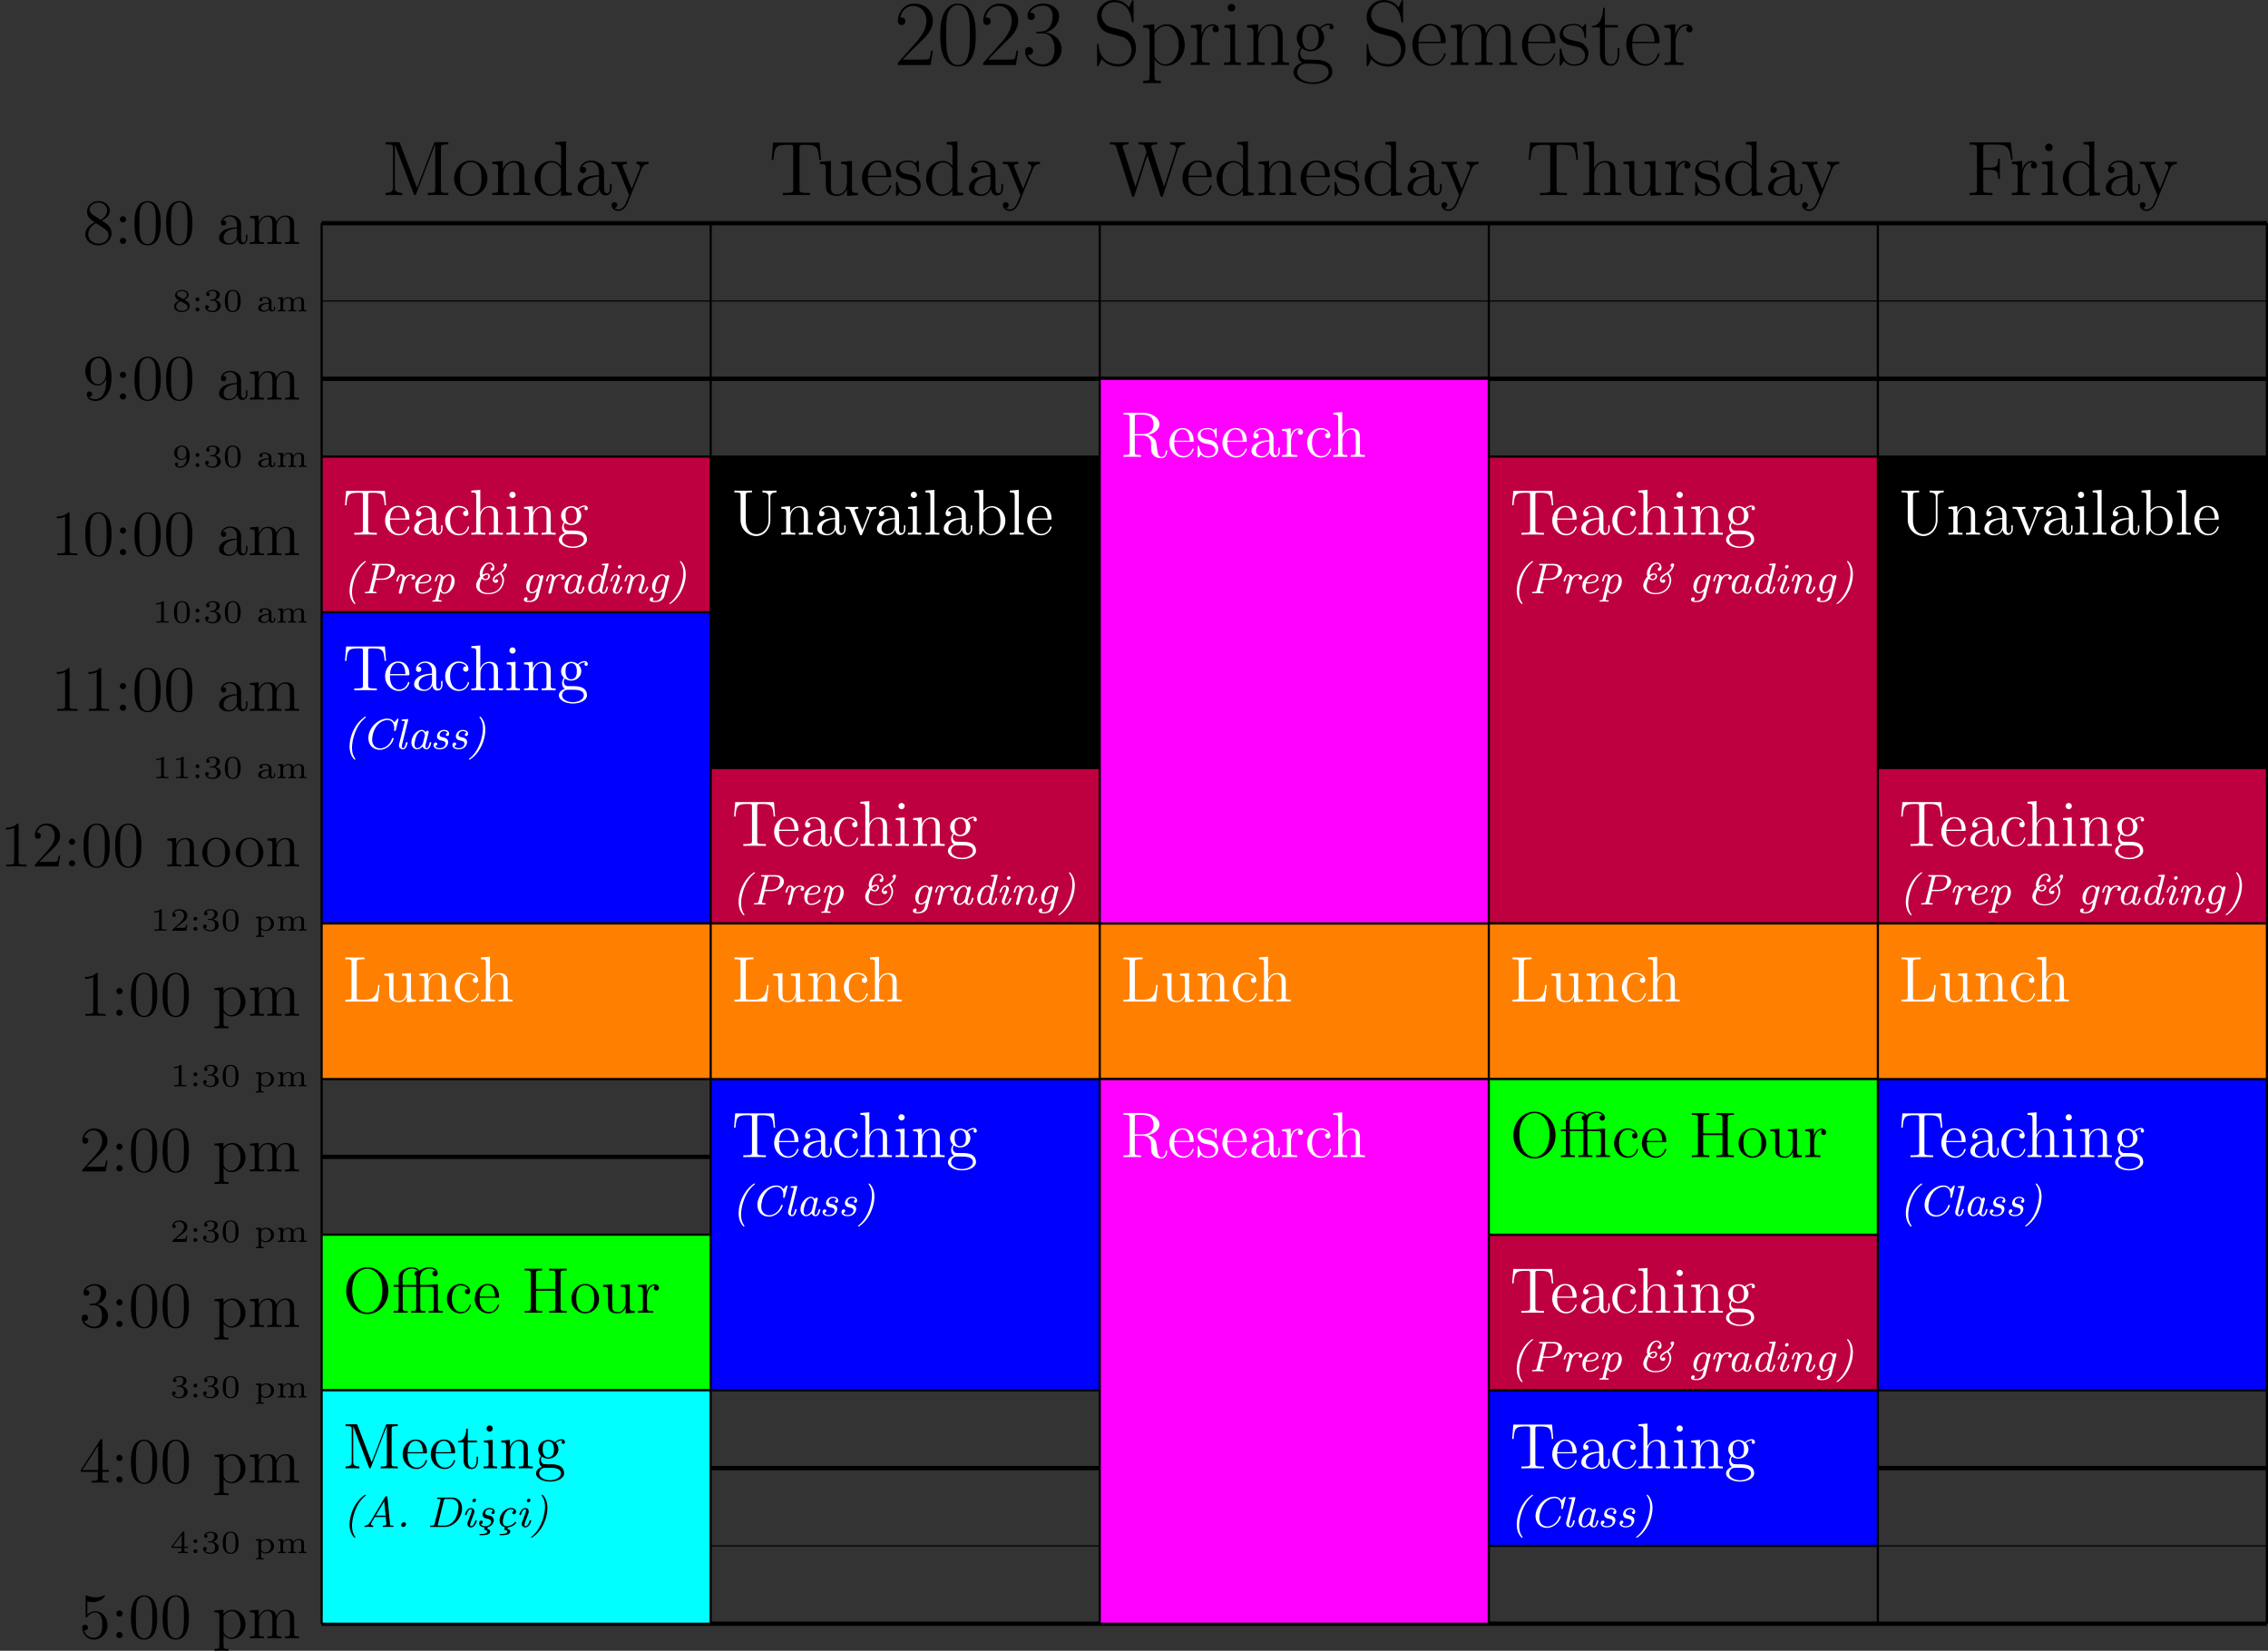 <?xml version='1.0' encoding='UTF-8'?>
<!-- This file was generated by dvisvgm 2.13.1 -->
<svg version='1.1' xmlns='http://www.w3.org/2000/svg' xmlns:xlink='http://www.w3.org/1999/xlink' width='587.455pt' height='427.612pt' viewBox='-27.984 71.403 587.455 427.612'>
<rect x="-27.984" y="71.403" width="587.455" height="427.612" fill="#333333" stroke="none"/>
<defs>
<path id='g8-48' d='M7.23-5.526C7.23-6.576 7.213-8.367 6.49-9.744C5.853-10.949 4.838-11.379 3.942-11.379C3.116-11.379 2.066-11.001 1.412-9.761C.723-8.47 .654-6.869 .654-5.526C.654-4.545 .671-3.047 1.205-1.739C1.945 .034 3.271 .275 3.942 .275C4.734 .275 5.939-.052 6.645-1.687C7.162-2.875 7.23-4.269 7.23-5.526ZM3.942 0C2.841 0 2.186-.947 1.945-2.255C1.756-3.271 1.756-4.751 1.756-5.716C1.756-7.041 1.756-8.143 1.98-9.193C2.307-10.656 3.271-11.104 3.942-11.104C4.648-11.104 5.561-10.639 5.888-9.227C6.111-8.246 6.129-7.093 6.129-5.716C6.129-4.597 6.129-3.219 5.922-2.204C5.561-.327 4.545 0 3.942 0Z'/>
<path id='g8-50' d='M7.179-2.668H6.869C6.697-1.446 6.559-1.24 6.49-1.136C6.404-.998 5.165-.998 4.924-.998H1.618C2.238-1.67 3.443-2.892 4.906-4.304C5.957-5.302 7.179-6.473 7.179-8.177C7.179-10.209 5.561-11.379 3.753-11.379C1.859-11.379 .706-9.71 .706-8.16C.706-7.489 1.205-7.403 1.412-7.403C1.584-7.403 2.1-7.506 2.1-8.108C2.1-8.642 1.653-8.797 1.412-8.797C1.308-8.797 1.205-8.78 1.136-8.745C1.463-10.209 2.462-10.932 3.512-10.932C5.01-10.932 5.991-9.744 5.991-8.177C5.991-6.68 5.113-5.388 4.132-4.269L.706-.396V0H6.766L7.179-2.668Z'/>
<path id='g8-51' d='M3.805-5.853C5.337-5.853 6.008-4.528 6.008-2.995C6.008-.93 4.906-.138 3.908-.138C2.995-.138 1.515-.585 1.05-1.911C1.136-1.876 1.222-1.876 1.308-1.876C1.722-1.876 2.031-2.152 2.031-2.6C2.031-3.099 1.653-3.323 1.308-3.323C1.016-3.323 .568-3.185 .568-2.548C.568-.964 2.117 .275 3.942 .275C5.853 .275 7.317-1.222 7.317-2.978C7.317-4.648 5.939-5.853 4.304-6.043C5.612-6.318 6.869-7.489 6.869-9.055C6.869-10.398 5.509-11.379 3.96-11.379C2.393-11.379 1.016-10.415 1.016-9.038C1.016-8.436 1.463-8.332 1.687-8.332C2.049-8.332 2.359-8.556 2.359-9.004S2.049-9.675 1.687-9.675C1.618-9.675 1.532-9.675 1.463-9.641C1.963-10.777 3.323-10.983 3.925-10.983S5.664-10.691 5.664-9.038C5.664-8.556 5.595-7.695 5.01-6.938C4.493-6.266 3.908-6.232 3.34-6.18C3.254-6.18 2.858-6.146 2.789-6.146C2.668-6.129 2.6-6.111 2.6-5.991S2.617-5.853 2.961-5.853H3.805Z'/>
<path id='g8-83' d='M7.54-11.689C7.54-11.999 7.523-12.016 7.42-12.016S7.282-11.948 7.213-11.793L6.697-10.656C6.043-11.603 5.044-12.034 3.96-12.034C2.204-12.034 .792-10.639 .792-8.883C.792-8.349 .912-7.592 1.498-6.869C2.135-6.077 2.737-5.939 4.114-5.578C4.631-5.44 5.492-5.216 5.664-5.147C6.645-4.734 7.162-3.701 7.162-2.737C7.162-1.498 6.284-.172 4.786-.172C2.944-.172 1.222-1.205 1.102-3.615C1.085-3.891 1.067-3.908 .947-3.908C.809-3.908 .792-3.891 .792-3.546V-.069C.792 .241 .809 .258 .912 .258C1.033 .258 1.067 .172 1.308-.362C1.326-.413 1.326-.448 1.653-1.102C2.513 .034 3.96 .275 4.786 .275C6.662 .275 7.988-1.291 7.988-3.116C7.988-4.011 7.661-4.7 7.472-5.01C6.748-6.111 5.974-6.318 5.147-6.525C5.027-6.576 4.992-6.576 4.028-6.817C3.099-7.058 2.703-7.179 2.272-7.644C1.79-8.177 1.618-8.728 1.618-9.279C1.618-10.398 2.513-11.62 3.977-11.62C5.802-11.62 6.938-10.329 7.196-8.177C7.248-7.867 7.265-7.85 7.385-7.85C7.54-7.85 7.54-7.902 7.54-8.195V-11.689Z'/>
<path id='g8-101' d='M6.559-4.046C6.628-4.114 6.628-4.149 6.628-4.321C6.628-6.077 5.698-7.609 3.736-7.609C1.911-7.609 .465-5.87 .465-3.753C.465-1.515 2.1 .138 3.925 .138C5.853 .138 6.611-1.687 6.611-2.049C6.611-2.169 6.507-2.169 6.473-2.169C6.352-2.169 6.335-2.135 6.266-1.928C5.888-.757 4.941-.172 4.046-.172C3.305-.172 2.565-.585 2.1-1.343C1.567-2.221 1.567-3.237 1.567-4.046H6.559ZM1.584-4.304C1.704-6.783 3.03-7.334 3.719-7.334C4.889-7.334 5.681-6.232 5.698-4.304H1.584Z'/>
<path id='g8-103' d='M1.911-3.099C2.238-2.841 2.806-2.548 3.495-2.548C4.855-2.548 6.025-3.615 6.025-5.044C6.025-5.492 5.888-6.18 5.371-6.714C5.853-7.23 6.559-7.403 6.955-7.403C7.024-7.403 7.127-7.403 7.213-7.351C7.144-7.334 6.989-7.265 6.989-6.989C6.989-6.766 7.144-6.611 7.368-6.611C7.626-6.611 7.764-6.783 7.764-7.007C7.764-7.334 7.506-7.678 6.955-7.678C6.266-7.678 5.664-7.351 5.182-6.903C4.665-7.368 4.046-7.54 3.495-7.54C2.135-7.54 .964-6.473 .964-5.044C.964-4.063 1.532-3.443 1.704-3.271C1.188-2.668 1.188-1.963 1.188-1.876C1.188-1.429 1.36-.775 1.945-.413C1.05-.189 .344 .499 .344 1.36C.344 2.6 1.98 3.512 3.942 3.512C5.836 3.512 7.54 2.634 7.54 1.343C7.54-.998 4.992-.998 3.667-.998C3.271-.998 2.565-.998 2.479-1.016C1.945-1.102 1.584-1.584 1.584-2.186C1.584-2.341 1.584-2.72 1.911-3.099ZM3.495-2.841C1.98-2.841 1.98-4.7 1.98-5.044S1.98-7.248 3.495-7.248S5.01-5.388 5.01-5.044S5.01-2.841 3.495-2.841ZM3.942 3.219C2.221 3.219 1.033 2.307 1.033 1.36C1.033 .826 1.326 .327 1.704 .052C2.135-.241 2.307-.241 3.478-.241C4.889-.241 6.852-.241 6.852 1.36C6.852 2.307 5.664 3.219 3.942 3.219Z'/>
<path id='g8-105' d='M2.668-10.605C2.668-10.983 2.359-11.311 1.963-11.311C1.584-11.311 1.257-11.001 1.257-10.605C1.257-10.226 1.567-9.899 1.963-9.899C2.341-9.899 2.668-10.209 2.668-10.605ZM.654-7.351V-6.903C1.618-6.903 1.756-6.8 1.756-5.974V-1.188C1.756-.534 1.687-.448 .585-.448V0C.998-.034 1.739-.034 2.169-.034C2.582-.034 3.288-.034 3.684 0V-.448C2.668-.448 2.634-.551 2.634-1.171V-7.54L.654-7.351Z'/>
<path id='g8-109' d='M11.638-5.233C11.638-6.094 11.483-7.54 9.434-7.54C8.263-7.54 7.454-6.748 7.144-5.819H7.127C6.921-7.23 5.905-7.54 4.941-7.54C3.581-7.54 2.875-6.49 2.617-5.802H2.6V-7.54L.568-7.351V-6.903C1.584-6.903 1.739-6.8 1.739-5.974V-1.188C1.739-.534 1.67-.448 .568-.448V0C.981-.034 1.739-.034 2.186-.034S3.409-.034 3.822 0V-.448C2.72-.448 2.651-.516 2.651-1.188V-4.493C2.651-6.077 3.615-7.265 4.82-7.265C6.094-7.265 6.232-6.129 6.232-5.302V-1.188C6.232-.534 6.163-.448 5.061-.448V0C5.475-.034 6.232-.034 6.68-.034S7.902-.034 8.315 0V-.448C7.213-.448 7.144-.516 7.144-1.188V-4.493C7.144-6.077 8.108-7.265 9.314-7.265C10.587-7.265 10.725-6.129 10.725-5.302V-1.188C10.725-.534 10.656-.448 9.555-.448V0C9.968-.034 10.725-.034 11.173-.034S12.395-.034 12.808 0V-.448C11.707-.448 11.638-.516 11.638-1.188V-5.233Z'/>
<path id='g8-110' d='M7.144-5.233C7.144-6.111 6.972-7.54 4.941-7.54C3.581-7.54 2.875-6.49 2.617-5.802H2.6V-7.54L.568-7.351V-6.903C1.584-6.903 1.739-6.8 1.739-5.974V-1.188C1.739-.534 1.67-.448 .568-.448V0C.981-.034 1.739-.034 2.186-.034S3.409-.034 3.822 0V-.448C2.72-.448 2.651-.516 2.651-1.188V-4.493C2.651-6.077 3.615-7.265 4.82-7.265C6.094-7.265 6.232-6.129 6.232-5.302V-1.188C6.232-.534 6.163-.448 5.061-.448V0C5.475-.034 6.232-.034 6.68-.034S7.902-.034 8.315 0V-.448C7.213-.448 7.144-.516 7.144-1.188V-5.233Z'/>
<path id='g8-112' d='M3.787 2.909C2.686 2.909 2.617 2.841 2.617 2.169V-1.05C3.116-.327 3.839 .138 4.751 .138C6.473 .138 8.212-1.377 8.212-3.719C8.212-5.888 6.714-7.54 4.941-7.54C3.908-7.54 3.064-6.972 2.582-6.284V-7.54L.534-7.351V-6.903C1.549-6.903 1.704-6.8 1.704-5.974V2.169C1.704 2.823 1.635 2.909 .534 2.909V3.357C.947 3.323 1.704 3.323 2.152 3.323S3.374 3.323 3.787 3.357V2.909ZM2.617-5.406C2.617-5.647 2.617-6.008 3.288-6.645C3.374-6.714 3.96-7.23 4.82-7.23C6.077-7.23 7.11-5.664 7.11-3.701S6.008-.138 4.648-.138C4.028-.138 3.357-.43 2.841-1.24C2.617-1.618 2.617-1.722 2.617-1.997V-5.406Z'/>
<path id='g8-114' d='M2.582-4.063C2.582-5.716 3.288-7.265 4.579-7.265C4.7-7.265 4.82-7.248 4.941-7.196C4.941-7.196 4.562-7.076 4.562-6.628C4.562-6.215 4.889-6.043 5.147-6.043C5.354-6.043 5.733-6.163 5.733-6.645C5.733-7.196 5.182-7.54 4.597-7.54C3.288-7.54 2.72-6.266 2.548-5.664H2.531V-7.54L.534-7.351V-6.903C1.549-6.903 1.704-6.8 1.704-5.974V-1.188C1.704-.534 1.635-.448 .534-.448V0C.947-.034 1.739-.034 2.186-.034C2.686-.034 3.564-.034 4.028 0V-.448C2.789-.448 2.582-.448 2.582-1.222V-4.063Z'/>
<path id='g8-115' d='M5.32-7.265C5.32-7.575 5.302-7.592 5.199-7.592C5.13-7.592 5.113-7.575 4.906-7.317C4.855-7.248 4.7-7.076 4.648-7.007C4.097-7.592 3.323-7.609 3.03-7.609C1.119-7.609 .43-6.611 .43-5.612C.43-4.063 2.186-3.701 2.686-3.598C3.77-3.374 4.149-3.305 4.51-2.995C4.734-2.789 5.113-2.41 5.113-1.79C5.113-1.067 4.7-.138 3.116-.138C1.618-.138 1.085-1.274 .775-2.789C.723-3.03 .723-3.047 .585-3.047S.43-3.03 .43-2.686V-.207C.43 .103 .448 .121 .551 .121C.637 .121 .654 .103 .74-.034C.844-.189 1.102-.603 1.205-.775C1.549-.31 2.152 .138 3.116 .138C4.82 .138 5.733-.792 5.733-2.135C5.733-3.013 5.268-3.478 5.044-3.684C4.528-4.218 3.925-4.338 3.202-4.476C2.255-4.683 1.05-4.924 1.05-5.974C1.05-6.421 1.291-7.368 3.03-7.368C4.872-7.368 4.975-5.647 5.01-5.096C5.027-5.01 5.113-4.992 5.165-4.992C5.32-4.992 5.32-5.044 5.32-5.337V-7.265Z'/>
<path id='g8-116' d='M2.6-6.955H5.01V-7.403H2.6V-10.587H2.29C2.255-8.814 1.653-7.265 .189-7.23V-6.955H1.687V-2.117C1.687-1.79 1.687 .138 3.684 .138C4.7 .138 5.285-.861 5.285-2.135V-3.116H4.975V-2.152C4.975-.964 4.51-.172 3.787-.172C3.288-.172 2.6-.516 2.6-2.083V-6.955Z'/>
<path id='g0-24' d='M2.12-.056C1.929-.056 1.913-.056 1.873 .112C1.841 .239 1.793 .406 1.793 .446C1.793 .55 1.897 .558 1.937 .558C2.12 .574 2.343 .646 2.343 .837C2.343 1.299 1.467 1.299 1.227 1.299H1.124C1.004 1.299 .901 1.299 .901 1.411S.972 1.522 1.235 1.522C1.737 1.522 2.893 1.522 2.893 .829C2.893 .518 2.566 .399 2.367 .367C2.439 .096 2.439 .064 2.439 .056C2.439-.056 2.343-.056 2.216-.056H2.12Z'/>
<path id='g0-38' d='M5.738-3.714C6.559-4.312 6.759-5.133 6.759-5.268C6.759-5.46 6.615-5.531 6.48-5.531C6.265-5.531 6.089-5.34 6.089-5.141C6.089-5.013 6.177-4.902 6.328-4.878C6.017-4.192 5.523-3.905 5.189-3.698C4.686-3.411 4.136-3.084 4.136-2.519C4.136-2.168 4.4-1.929 4.726-1.929C5.021-1.929 5.133-2.192 5.133-2.311C5.133-2.463 5.021-2.582 4.854-2.582C4.782-2.582 4.583-2.566 4.487-2.319C4.455-2.375 4.439-2.407 4.439-2.511C4.439-2.933 4.79-3.132 5.467-3.531C5.794-3.116 5.914-2.774 5.914-2.399C5.914-1.841 5.499-.056 3.284-.056C2.455-.056 1.69-.422 1.69-1.307C1.69-1.642 1.849-2.232 2.088-2.694C2.311-2.495 2.582-2.423 2.798-2.423C3.276-2.423 3.618-2.829 3.618-3.172C3.618-3.395 3.467-3.682 3.061-3.682C2.829-3.682 2.527-3.602 2.232-3.411C2.271-4.376 2.798-5.475 3.507-5.475C3.802-5.475 4.113-5.284 4.129-4.814C3.81-4.79 3.73-4.543 3.73-4.423C3.73-4.2 3.905-4.152 4.009-4.152C4.431-4.152 4.431-4.67 4.431-4.766C4.431-5.3 4.057-5.699 3.507-5.699C2.598-5.699 1.722-4.615 1.722-3.626C1.722-3.563 1.737-3.3 1.825-3.084C1.323-2.582 1.052-1.873 1.052-1.435C1.052-.606 1.833 .167 3.268 .167C5.651 .167 6.225-1.682 6.225-2.423C6.225-2.941 6.009-3.339 5.738-3.714ZM2.303-3.005C2.582-3.332 2.837-3.459 3.061-3.459C3.204-3.459 3.316-3.387 3.316-3.212C3.316-2.965 3.14-2.646 2.805-2.646C2.527-2.646 2.359-2.861 2.303-3.005Z'/>
<path id='g0-40' d='M2.351 1.897C2.351 1.865 2.343 1.857 2.287 1.785C1.937 1.299 1.714 .677 1.714-.215C1.714-1.482 2.287-4.224 4.136-5.707C4.264-5.81 4.272-5.818 4.28-5.834C4.296-5.842 4.296-5.866 4.296-5.882C4.296-5.954 4.24-5.978 4.184-5.978C4.097-5.978 2.997-5.268 2.224-3.897C1.459-2.55 1.267-1.219 1.267-.478C1.267 .088 1.371 .598 1.514 .972C1.73 1.506 2.112 1.993 2.24 1.993C2.295 1.993 2.351 1.969 2.351 1.897Z'/>
<path id='g0-41' d='M3.212-3.507C3.212-4.073 3.108-4.583 2.965-4.957C2.75-5.491 2.367-5.978 2.24-5.978C2.168-5.978 2.128-5.946 2.128-5.882C2.128-5.842 2.136-5.834 2.168-5.786C2.359-5.531 2.766-4.965 2.766-3.77C2.766-2.511 2.2 .231 .343 1.722C.215 1.833 .207 1.841 .199 1.849C.183 1.865 .183 1.881 .183 1.897C.183 1.961 .223 1.993 .295 1.993C.383 1.993 1.482 1.283 2.256-.088C3.021-1.435 3.212-2.766 3.212-3.507Z'/>
<path id='g0-46' d='M1.865-.526C1.865-.765 1.682-.885 1.498-.885C1.251-.885 .964-.662 .964-.359C.964-.12 1.14 0 1.331 0C1.586 0 1.865-.231 1.865-.526Z'/>
<path id='g0-65' d='M1.594-.94C1.251-.367 .94-.287 .685-.263C.59-.255 .51-.247 .51-.112C.51-.032 .574 0 .622 0C.685 0 .741-.024 1.275-.024C1.785-.024 1.969 0 2.008 0S2.168 0 2.168-.151C2.168-.255 2.072-.263 2.024-.263C1.857-.279 1.73-.343 1.73-.51C1.73-.638 1.921-.956 2.048-1.172L2.447-1.841H4.463L4.583-.606C4.599-.446 4.591-.271 4.105-.263C3.985-.263 3.889-.263 3.889-.112C3.889-.08 3.913 0 4.017 0C4.296 0 4.607-.024 4.902-.024C5.595-.024 5.651 0 5.738 0C5.778 0 5.89 0 5.89-.151C5.89-.263 5.794-.263 5.667-.263C5.276-.263 5.268-.335 5.252-.526L4.774-5.475C4.758-5.651 4.734-5.691 4.591-5.691C4.479-5.691 4.415-5.667 4.328-5.523L1.594-.94ZM2.606-2.104L4.184-4.734L4.439-2.104H2.606Z'/>
<path id='g0-67' d='M6.806-5.404C6.814-5.428 6.83-5.491 6.83-5.515C6.83-5.555 6.799-5.611 6.719-5.611C6.687-5.611 6.647-5.611 6.575-5.523L6.057-4.918C5.715-5.436 5.244-5.611 4.742-5.611C3.013-5.611 1.243-3.858 1.243-2.008C1.243-.662 2.176 .167 3.355 .167C4.272 .167 5.141-.414 5.611-1.156C5.85-1.538 5.93-1.873 5.93-1.913C5.93-2.016 5.85-2.016 5.778-2.016C5.723-2.016 5.651-2.016 5.635-1.937C5.22-.59 4.136-.096 3.443-.096C2.702-.096 1.945-.574 1.945-1.737C1.945-2.232 2.136-3.411 2.805-4.272C3.347-4.957 4.121-5.348 4.798-5.348C5.635-5.348 6.033-4.663 6.033-3.842C6.033-3.634 6.001-3.451 6.001-3.427C6.001-3.324 6.105-3.324 6.153-3.324C6.257-3.324 6.288-3.324 6.328-3.483L6.806-5.404Z'/>
<path id='g0-68' d='M1.474-.606C1.403-.335 1.355-.263 .869-.263C.693-.263 .606-.263 .606-.112C.606 0 .701 0 .829 0H3.371C4.949 0 6.551-1.642 6.551-3.443C6.551-4.607 5.834-5.444 4.726-5.444H2.136C2-5.444 1.905-5.444 1.905-5.292C1.905-5.181 2-5.181 2.136-5.181C2.351-5.181 2.574-5.181 2.574-5.061C2.574-5.013 2.574-4.997 2.542-4.886L1.474-.606ZM3.18-4.902C3.252-5.181 3.308-5.181 3.555-5.181H4.471C5.244-5.181 5.89-4.726 5.89-3.714C5.89-3.26 5.683-2.072 5.181-1.339C4.742-.693 4.033-.263 3.244-.263H2.271C2.2-.263 2.12-.263 2.048-.279C2.056-.367 2.056-.391 2.08-.494L3.18-4.902Z'/>
<path id='g0-80' d='M2.598-2.487H3.945C5.053-2.487 6.153-3.339 6.153-4.24C6.153-4.894 5.579-5.444 4.631-5.444H2.136C2-5.444 1.905-5.444 1.905-5.292C1.905-5.181 2-5.181 2.136-5.181C2.351-5.181 2.574-5.181 2.574-5.061C2.574-5.013 2.55-4.941 2.542-4.894L1.482-.63C1.403-.311 1.347-.263 .829-.263C.709-.263 .606-.263 .606-.112C.606-.048 .654 0 .725 0C.765 0 1.116-.016 1.18-.024H1.658C2.335-.024 2.558 0 2.598 0C2.646 0 2.758 0 2.758-.151C2.758-.263 2.662-.263 2.527-.263C2.279-.263 2.088-.263 2.088-.391C2.088-.399 2.088-.446 2.12-.566L2.598-2.487ZM3.18-4.902C3.252-5.181 3.308-5.181 3.555-5.181H4.376C4.957-5.181 5.436-4.997 5.436-4.423C5.436-4.184 5.308-3.515 5.013-3.196C4.607-2.766 4.049-2.726 3.762-2.726H2.638L3.18-4.902Z'/>
<path id='g0-97' d='M4.073-2.973C4.081-3.013 4.105-3.1 4.105-3.14C4.105-3.268 4.001-3.363 3.866-3.363C3.754-3.363 3.579-3.292 3.539-3.068C3.371-3.347 3.14-3.515 2.805-3.515C1.865-3.515 .901-2.335 .901-1.196C.901-.43 1.355 .08 1.953 .08C2.423 .08 2.813-.271 2.981-.462C3.053-.167 3.316 .08 3.698 .08C3.985 .08 4.176-.096 4.312-.343C4.479-.662 4.583-1.124 4.583-1.14C4.583-1.243 4.471-1.243 4.431-1.243C4.296-1.243 4.296-1.219 4.248-1.02C4.097-.406 3.929-.143 3.714-.143C3.491-.143 3.491-.399 3.491-.494C3.491-.55 3.491-.63 3.515-.725L4.073-2.973ZM3.037-1.06C2.973-.781 2.447-.143 1.977-.143C1.602-.143 1.482-.55 1.482-.869C1.482-1.243 1.714-2.184 1.913-2.55C2.232-3.132 2.582-3.292 2.805-3.292C3.308-3.292 3.395-2.614 3.395-2.534L3.371-2.423L3.037-1.06Z'/>
<path id='g0-99' d='M3.61-3.005C3.268-2.933 3.268-2.638 3.268-2.614C3.268-2.487 3.355-2.351 3.555-2.351S3.961-2.511 3.961-2.829C3.961-3.228 3.587-3.515 3.029-3.515C1.993-3.515 .917-2.439 .917-1.267C.917-.454 1.443 .08 2.208 .08C3.355 .08 4.001-.685 4.001-.797C4.001-.861 3.897-.964 3.842-.964C3.794-.964 3.786-.948 3.714-.869C3.284-.343 2.654-.143 2.216-.143C1.793-.143 1.514-.446 1.514-.988C1.514-1.379 1.698-2.096 1.897-2.463C2.264-3.132 2.758-3.292 3.029-3.292C3.124-3.292 3.467-3.276 3.61-3.005Z'/>
<path id='g0-100' d='M4.655-5.3C4.663-5.332 4.678-5.388 4.678-5.42C4.678-5.539 4.551-5.531 4.463-5.523L3.634-5.452C3.523-5.444 3.435-5.436 3.435-5.292C3.435-5.181 3.531-5.181 3.642-5.181C4.025-5.181 4.025-5.133 4.025-5.061C4.025-5.021 4.001-4.933 3.993-4.886L3.539-3.068C3.371-3.347 3.14-3.515 2.805-3.515C1.865-3.515 .901-2.335 .901-1.196C.901-.43 1.355 .08 1.953 .08C2.423 .08 2.813-.271 2.981-.462C3.053-.167 3.316 .08 3.698 .08C3.985 .08 4.176-.096 4.312-.343C4.479-.662 4.583-1.124 4.583-1.14C4.583-1.243 4.471-1.243 4.431-1.243C4.296-1.243 4.296-1.219 4.248-1.02C4.097-.406 3.929-.143 3.714-.143C3.491-.143 3.491-.399 3.491-.494C3.491-.542 3.491-.63 3.515-.725L4.655-5.3ZM3.037-1.06C2.973-.781 2.447-.143 1.977-.143C1.602-.143 1.482-.55 1.482-.869C1.482-1.243 1.714-2.184 1.913-2.55C2.232-3.132 2.582-3.292 2.805-3.292C3.308-3.292 3.395-2.614 3.395-2.534L3.371-2.423L3.037-1.06Z'/>
<path id='g0-101' d='M2.104-1.817C2.423-1.817 3.913-1.817 3.913-2.821C3.913-3.22 3.563-3.515 3.021-3.515C2.16-3.515 .948-2.766 .948-1.355C.948-.622 1.363 .08 2.208 .08C3.355 .08 4.001-.685 4.001-.797C4.001-.861 3.897-.964 3.842-.964C3.794-.964 3.786-.948 3.714-.869C3.284-.343 2.654-.143 2.216-.143C1.666-.143 1.538-.693 1.538-1.052C1.538-1.235 1.594-1.578 1.65-1.817H2.104ZM1.714-2.04C1.977-3.029 2.67-3.292 3.021-3.292C3.3-3.292 3.563-3.14 3.563-2.821C3.563-2.04 2.335-2.04 2.04-2.04H1.714Z'/>
<path id='g0-103' d='M4.073-2.973C4.081-3.013 4.105-3.1 4.105-3.14C4.105-3.268 4.001-3.363 3.866-3.363C3.706-3.363 3.571-3.244 3.531-3.084C3.443-3.244 3.22-3.515 2.805-3.515C1.881-3.515 .917-2.391 .917-1.259C.917-.462 1.403 0 1.977 0C2.271 0 2.566-.135 2.869-.399L2.702 .271C2.614 .606 2.566 .797 2.335 1.052C2 1.403 1.65 1.403 1.506 1.403C1.387 1.403 1.18 1.403 .964 1.339C1.148 1.227 1.164 1.02 1.164 1.004C1.164 .845 1.052 .733 .877 .733C.677 .733 .478 .901 .478 1.164C.478 1.578 .996 1.626 1.49 1.626C2.503 1.626 3.068 1.044 3.196 .526L4.073-2.973ZM3.053-1.124C2.981-.837 2.463-.223 1.993-.223C1.65-.223 1.498-.574 1.498-.94C1.498-1.291 1.706-2.136 1.881-2.503C2.128-3.005 2.503-3.292 2.805-3.292C3.3-3.292 3.403-2.654 3.403-2.558C3.403-2.527 3.395-2.511 3.379-2.439L3.053-1.124Z'/>
<path id='g0-105' d='M2.686-4.965C2.686-5.165 2.542-5.244 2.407-5.244C2.232-5.244 2.016-5.085 2.016-4.862C2.016-4.67 2.152-4.583 2.295-4.583C2.471-4.583 2.686-4.742 2.686-4.965ZM2.287-2.439C2.351-2.614 2.383-2.694 2.383-2.853C2.383-3.292 2.056-3.515 1.722-3.515C.964-3.515 .638-2.399 .638-2.295S.741-2.192 .789-2.192C.917-2.192 .925-2.216 .956-2.359C1.076-2.774 1.323-3.292 1.706-3.292C1.849-3.292 1.881-3.188 1.881-3.045C1.881-2.861 1.825-2.71 1.722-2.431L1.164-.948C1.132-.869 1.076-.725 1.076-.582C1.076-.215 1.339 .08 1.745 .08C2.503 .08 2.829-1.044 2.829-1.14C2.829-1.243 2.718-1.243 2.678-1.243C2.55-1.243 2.542-1.211 2.503-1.076C2.359-.558 2.096-.143 1.761-.143C1.61-.143 1.586-.255 1.586-.399C1.586-.582 1.634-.717 1.761-1.052L2.287-2.439Z'/>
<path id='g0-108' d='M2.479-5.3C2.487-5.332 2.503-5.388 2.503-5.42C2.503-5.539 2.375-5.531 2.287-5.523L1.459-5.452C1.347-5.444 1.259-5.436 1.259-5.292C1.259-5.181 1.355-5.181 1.467-5.181C1.849-5.181 1.849-5.133 1.849-5.061C1.849-5.021 1.825-4.933 1.817-4.886L.829-.94C.789-.781 .789-.733 .789-.654C.789-.167 1.156 .08 1.522 .08C1.69 .08 1.937 .024 2.136-.359C2.279-.646 2.391-1.108 2.391-1.14C2.391-1.243 2.279-1.243 2.24-1.243C2.112-1.243 2.104-1.211 2.072-1.084C1.961-.669 1.825-.143 1.538-.143C1.315-.143 1.315-.399 1.315-.494C1.315-.542 1.315-.63 1.339-.725L2.479-5.3Z'/>
<path id='g0-110' d='M2.12-2.136C2.16-2.264 2.407-2.734 2.654-2.965C2.901-3.18 3.156-3.292 3.435-3.292C3.746-3.292 3.842-3.068 3.842-2.766C3.842-2.303 3.507-1.395 3.355-.996C3.3-.853 3.252-.725 3.252-.582C3.252-.215 3.515 .08 3.921 .08C4.678 .08 5.013-1.028 5.013-1.14C5.013-1.243 4.902-1.243 4.862-1.243C4.734-1.243 4.726-1.211 4.686-1.076C4.543-.566 4.28-.143 3.937-.143C3.786-.143 3.762-.255 3.762-.399C3.762-.582 3.826-.749 3.881-.909C4.041-1.331 4.368-2.192 4.368-2.654C4.368-3.339 3.897-3.515 3.459-3.515C2.782-3.515 2.407-3.061 2.256-2.877C2.208-3.244 1.913-3.515 1.522-3.515C1.251-3.515 1.06-3.363 .901-3.084C.757-2.813 .638-2.335 .638-2.295C.638-2.192 .741-2.192 .789-2.192C.917-2.192 .925-2.216 .972-2.407C1.092-2.877 1.235-3.292 1.506-3.292C1.73-3.292 1.73-3.013 1.73-2.941C1.73-2.829 1.714-2.702 1.682-2.59L1.1-.263C1.084-.191 1.076-.167 1.076-.143C1.076-.016 1.18 .08 1.315 .08C1.57 .08 1.618-.112 1.69-.414C1.745-.614 1.825-.94 1.865-1.1C1.905-1.267 1.905-1.283 1.993-1.618L2.12-2.136Z'/>
<path id='g0-112' d='M.789 .98C.725 1.243 .677 1.283 .375 1.283C.287 1.283 .183 1.283 .183 1.435C.183 1.467 .199 1.546 .295 1.546C.367 1.546 .406 1.522 .98 1.522C1.546 1.522 1.682 1.546 1.745 1.546C1.785 1.546 1.897 1.546 1.897 1.395C1.897 1.283 1.793 1.283 1.698 1.283C1.474 1.283 1.307 1.283 1.307 1.172C1.307 1.132 1.363 .917 1.395 .789L1.682-.367C1.857-.064 2.112 .08 2.415 .08C3.316 .08 4.312-1.036 4.312-2.24C4.312-3.1 3.786-3.515 3.26-3.515C2.821-3.515 2.439-3.196 2.232-2.973C2.136-3.355 1.809-3.515 1.522-3.515C1.251-3.515 1.06-3.363 .901-3.084C.757-2.813 .638-2.335 .638-2.295C.638-2.192 .741-2.192 .789-2.192C.917-2.192 .925-2.216 .972-2.407C1.092-2.877 1.235-3.292 1.506-3.292C1.73-3.292 1.73-3.013 1.73-2.941C1.73-2.821 1.714-2.766 1.706-2.726L.789 .98ZM2.184-2.367C2.216-2.503 2.224-2.519 2.335-2.678C2.694-3.148 3.021-3.292 3.244-3.292C3.483-3.292 3.73-3.1 3.73-2.558C3.73-2.136 3.499-1.283 3.339-.948C3.084-.422 2.71-.143 2.415-.143C1.897-.143 1.817-.845 1.817-.901C1.817-.925 1.833-.964 1.841-1.004L2.184-2.367Z'/>
<path id='g0-114' d='M2.136-2.184C2.16-2.295 2.534-3.292 3.252-3.292C3.324-3.292 3.547-3.284 3.698-3.164C3.443-3.068 3.427-2.861 3.427-2.798C3.427-2.574 3.602-2.527 3.706-2.527C3.858-2.527 4.105-2.638 4.105-2.965C4.105-3.427 3.531-3.515 3.26-3.515C2.798-3.515 2.463-3.26 2.24-2.965C2.168-3.268 1.905-3.515 1.522-3.515C1.251-3.515 1.06-3.363 .901-3.084C.757-2.813 .638-2.335 .638-2.295C.638-2.192 .741-2.192 .789-2.192C.917-2.192 .925-2.216 .972-2.407C1.092-2.877 1.235-3.292 1.506-3.292C1.73-3.292 1.73-3.013 1.73-2.941C1.73-2.829 1.714-2.702 1.682-2.59L1.1-.263C1.084-.191 1.076-.167 1.076-.143C1.076-.016 1.18 .08 1.315 .08C1.538 .08 1.618-.104 1.65-.231L2.136-2.184Z'/>
<path id='g0-115' d='M3.196-2.957C2.917-2.885 2.917-2.646 2.917-2.63C2.917-2.487 3.029-2.391 3.164-2.391C3.196-2.391 3.515-2.391 3.515-2.829C3.515-3.3 3.045-3.515 2.59-3.515C1.514-3.515 1.259-2.646 1.259-2.343C1.259-2.136 1.347-1.913 1.514-1.777C1.69-1.626 1.777-1.61 2.248-1.506C2.423-1.474 2.845-1.387 2.845-.98C2.845-.741 2.638-.143 1.761-.143C1.594-.143 1.124-.167 .956-.534C1.315-.598 1.315-.901 1.315-.925C1.315-1.076 1.203-1.188 1.036-1.188C.821-1.188 .622-1.028 .622-.693C.622-.247 1.06 .08 1.761 .08C3.013 .08 3.339-.861 3.339-1.243C3.339-1.953 2.638-2.096 2.375-2.152C2.024-2.224 1.753-2.279 1.753-2.606C1.753-2.829 1.953-3.292 2.574-3.292C2.829-3.292 3.1-3.204 3.196-2.957Z'/>
<path id='g16-48' d='M3.288-1.907C3.288-2.343 3.288-3.975 1.823-3.975S.359-2.343 .359-1.907C.359-1.476 .359 .126 1.823 .126S3.288-1.476 3.288-1.907ZM1.823-.066C1.572-.066 1.166-.185 1.022-.681C.927-1.028 .927-1.614 .927-1.985C.927-2.385 .927-2.845 1.01-3.168C1.16-3.706 1.614-3.784 1.823-3.784C2.098-3.784 2.493-3.652 2.624-3.198C2.714-2.881 2.72-2.445 2.72-1.985C2.72-1.602 2.72-.998 2.618-.664C2.451-.143 2.02-.066 1.823-.066Z'/>
<path id='g16-49' d='M2.146-3.796C2.146-3.975 2.122-3.975 1.943-3.975C1.548-3.593 .938-3.593 .723-3.593V-3.359C.879-3.359 1.273-3.359 1.632-3.527V-.508C1.632-.311 1.632-.233 1.016-.233H.759V0C1.088-.024 1.554-.024 1.889-.024S2.69-.024 3.019 0V-.233H2.762C2.146-.233 2.146-.311 2.146-.508V-3.796Z'/>
<path id='g16-50' d='M3.216-1.118H2.995C2.983-1.034 2.923-.64 2.833-.574C2.792-.538 2.307-.538 2.224-.538H1.106L1.871-1.16C2.074-1.321 2.606-1.704 2.792-1.883C2.971-2.062 3.216-2.367 3.216-2.792C3.216-3.539 2.54-3.975 1.739-3.975C.968-3.975 .43-3.467 .43-2.905C.43-2.6 .687-2.564 .753-2.564C.903-2.564 1.076-2.672 1.076-2.887C1.076-3.019 .998-3.21 .735-3.21C.873-3.515 1.237-3.742 1.65-3.742C2.277-3.742 2.612-3.276 2.612-2.792C2.612-2.367 2.331-1.931 1.913-1.548L.496-.251C.436-.191 .43-.185 .43 0H3.031L3.216-1.118Z'/>
<path id='g16-51' d='M1.757-1.985C2.266-1.985 2.606-1.644 2.606-1.034C2.606-.377 2.212-.09 1.775-.09C1.614-.09 .998-.126 .729-.472C.962-.496 1.058-.652 1.058-.813C1.058-1.016 .915-1.154 .717-1.154C.556-1.154 .377-1.052 .377-.801C.377-.209 1.034 .126 1.793 .126C2.678 .126 3.27-.442 3.27-1.034C3.27-1.47 2.935-1.931 2.224-2.11C2.696-2.266 3.078-2.648 3.078-3.138C3.078-3.616 2.517-3.975 1.799-3.975C1.1-3.975 .568-3.652 .568-3.162C.568-2.905 .765-2.833 .885-2.833C1.04-2.833 1.201-2.941 1.201-3.15C1.201-3.335 1.07-3.443 .909-3.467C1.19-3.778 1.733-3.778 1.787-3.778C2.092-3.778 2.475-3.634 2.475-3.138C2.475-2.809 2.289-2.236 1.692-2.2C1.584-2.194 1.423-2.182 1.369-2.182C1.309-2.176 1.243-2.17 1.243-2.08C1.243-1.985 1.309-1.985 1.411-1.985H1.757Z'/>
<path id='g16-52' d='M3.371-.98V-1.213H2.672V-3.856C2.672-3.993 2.672-4.035 2.523-4.035C2.415-4.035 2.403-4.017 2.349-3.945L.275-1.213V-.98H2.134V-.502C2.134-.305 2.134-.233 1.632-.233H1.459V0C1.578-.006 2.14-.024 2.403-.024S3.228-.006 3.347 0V-.233H3.174C2.672-.233 2.672-.305 2.672-.502V-.98H3.371ZM2.176-3.383V-1.213H.532L2.176-3.383Z'/>
<path id='g16-56' d='M2.301-2.158C2.744-2.355 3.078-2.648 3.078-3.078C3.078-3.664 2.451-3.975 1.829-3.975C1.154-3.975 .568-3.569 .568-2.965C.568-2.594 .813-2.307 1.064-2.158C1.124-2.122 1.267-2.044 1.327-2.008C.933-1.859 .377-1.524 .377-.921C.377-.221 1.124 .126 1.817 .126C2.612 .126 3.27-.353 3.27-1.016C3.27-1.429 3.019-1.674 2.929-1.763C2.815-1.871 2.517-2.038 2.301-2.158ZM1.219-2.75C1.207-2.756 .903-2.923 .903-3.198C.903-3.587 1.375-3.778 1.817-3.778C2.283-3.778 2.744-3.521 2.744-3.072C2.744-2.612 2.248-2.367 2.08-2.283L1.219-2.75ZM1.566-1.883C1.632-1.847 2.271-1.488 2.433-1.405C2.558-1.327 2.887-1.148 2.887-.807C2.887-.335 2.337-.09 1.829-.09C1.273-.09 .759-.412 .759-.921S1.237-1.763 1.566-1.883Z'/>
<path id='g16-57' d='M2.672-1.883C2.672-1.429 2.63-.98 2.415-.622C2.266-.389 1.979-.09 1.512-.09C1.375-.09 1.052-.108 .885-.263C1.076-.305 1.13-.436 1.13-.55C1.13-.705 1.022-.837 .843-.837S.55-.723 .55-.538C.55-.054 .998 .126 1.518 .126C2.439 .126 3.27-.711 3.27-1.961C3.27-3.413 2.606-3.975 1.841-3.975C1.07-3.975 .377-3.425 .377-2.636C.377-2.188 .544-1.937 .759-1.722C1.022-1.465 1.309-1.309 1.745-1.309C2.266-1.309 2.546-1.65 2.672-1.883ZM1.775-1.5C1.405-1.5 1.243-1.686 1.148-1.811C.98-2.038 .974-2.295 .974-2.636C.974-2.989 .974-3.222 1.172-3.467C1.339-3.67 1.536-3.778 1.847-3.778C2.654-3.778 2.654-2.756 2.654-2.517C2.654-1.979 2.301-1.5 1.775-1.5Z'/>
<path id='g16-58' d='M1.411-2.218C1.411-2.415 1.249-2.576 1.052-2.576S.693-2.415 .693-2.218S.855-1.859 1.052-1.859S1.411-2.02 1.411-2.218ZM1.411-.359C1.411-.556 1.249-.717 1.052-.717S.693-.556 .693-.359S.855 0 1.052 0S1.411-.161 1.411-.359Z'/>
<path id='g16-97' d='M2.839-1.781C2.839-2.337 2.271-2.666 1.602-2.666C1.315-2.666 .61-2.636 .61-2.134C.61-1.973 .717-1.841 .903-1.841C1.076-1.841 1.19-1.973 1.19-2.128C1.19-2.236 1.142-2.337 1.034-2.385C1.231-2.475 1.53-2.475 1.59-2.475C2.014-2.475 2.343-2.224 2.343-1.769V-1.614C2.068-1.602 1.59-1.59 1.154-1.435C.759-1.297 .383-1.028 .383-.628C.383-.096 1.016 .06 1.482 .06C1.985 .06 2.283-.191 2.415-.418C2.457-.108 2.654 .03 2.863 .03C2.887 .03 3.527 .03 3.527-.538V-.867H3.306V-.55C3.306-.49 3.306-.221 3.072-.221S2.839-.49 2.839-.55V-1.781ZM2.343-.849C2.343-.227 1.728-.132 1.536-.132C1.213-.132 .909-.329 .909-.628C.909-.962 1.231-1.399 2.343-1.435V-.849Z'/>
<path id='g16-109' d='M5.206-1.805C5.206-2.415 4.848-2.636 4.262-2.636C3.706-2.636 3.377-2.319 3.246-2.092C3.108-2.636 2.499-2.636 2.331-2.636C1.787-2.636 1.453-2.337 1.309-2.086H1.303V-2.636L.377-2.57V-2.337C.795-2.337 .849-2.295 .849-2.002V-.49C.849-.233 .789-.233 .377-.233V0C.418-.006 .825-.024 1.094-.024S1.757-.006 1.817 0V-.233C1.405-.233 1.345-.233 1.345-.49V-1.542C1.345-2.2 1.913-2.445 2.277-2.445C2.69-2.445 2.78-2.188 2.78-1.817V-.49C2.78-.233 2.72-.233 2.307-.233V0C2.349-.006 2.756-.024 3.025-.024S3.688-.006 3.748 0V-.233C3.335-.233 3.276-.233 3.276-.49V-1.542C3.276-2.2 3.844-2.445 4.208-2.445C4.621-2.445 4.71-2.188 4.71-1.817V-.49C4.71-.233 4.651-.233 4.238-.233V0C4.28-.006 4.686-.024 4.955-.024S5.619-.006 5.679 0V-.233C5.266-.233 5.206-.233 5.206-.49V-1.805Z'/>
<path id='g16-112' d='M1.787 .927C1.375 .927 1.315 .927 1.315 .669V-.287C1.56-.054 1.841 .06 2.17 .06C3.001 .06 3.712-.532 3.712-1.291C3.712-2.014 3.084-2.636 2.26-2.636C1.716-2.636 1.381-2.367 1.291-2.283V-2.636L.347-2.57V-2.337C.753-2.337 .819-2.337 .819-2.062V.669C.819 .927 .759 .927 .347 .927V1.16C.389 1.154 .795 1.136 1.064 1.136S1.728 1.154 1.787 1.16V.927ZM1.315-1.979C1.518-2.26 1.847-2.427 2.2-2.427C2.744-2.427 3.144-1.901 3.144-1.291C3.144-.622 2.666-.132 2.134-.132C1.674-.132 1.405-.46 1.315-.634V-1.979Z'/>
<use id='g25-14' xlink:href='#g1-14' transform='scale(.833)'/>
<use id='g25-48' xlink:href='#g1-48' transform='scale(.833)'/>
<use id='g25-49' xlink:href='#g1-49' transform='scale(.833)'/>
<use id='g25-50' xlink:href='#g1-50' transform='scale(.833)'/>
<use id='g25-51' xlink:href='#g1-51' transform='scale(.833)'/>
<use id='g25-52' xlink:href='#g1-52' transform='scale(.833)'/>
<use id='g25-53' xlink:href='#g1-53' transform='scale(.833)'/>
<use id='g25-56' xlink:href='#g1-56' transform='scale(.833)'/>
<use id='g25-57' xlink:href='#g1-57' transform='scale(.833)'/>
<use id='g25-58' xlink:href='#g1-58' transform='scale(.833)'/>
<use id='g25-72' xlink:href='#g1-72' transform='scale(.833)'/>
<use id='g25-76' xlink:href='#g1-76' transform='scale(.833)'/>
<use id='g25-77' xlink:href='#g1-77' transform='scale(.833)'/>
<use id='g25-79' xlink:href='#g1-79' transform='scale(.833)'/>
<use id='g25-82' xlink:href='#g1-82' transform='scale(.833)'/>
<use id='g25-84' xlink:href='#g1-84' transform='scale(.833)'/>
<use id='g25-85' xlink:href='#g1-85' transform='scale(.833)'/>
<use id='g25-97' xlink:href='#g1-97' transform='scale(.833)'/>
<use id='g25-98' xlink:href='#g1-98' transform='scale(.833)'/>
<use id='g25-99' xlink:href='#g1-99' transform='scale(.833)'/>
<use id='g25-101' xlink:href='#g1-101' transform='scale(.833)'/>
<use id='g25-103' xlink:href='#g1-103' transform='scale(.833)'/>
<use id='g25-104' xlink:href='#g1-104' transform='scale(.833)'/>
<use id='g25-105' xlink:href='#g1-105' transform='scale(.833)'/>
<use id='g25-108' xlink:href='#g1-108' transform='scale(.833)'/>
<use id='g25-109' xlink:href='#g1-109' transform='scale(.833)'/>
<use id='g25-110' xlink:href='#g1-110' transform='scale(.833)'/>
<use id='g25-111' xlink:href='#g1-111' transform='scale(.833)'/>
<use id='g25-112' xlink:href='#g1-112' transform='scale(.833)'/>
<use id='g25-114' xlink:href='#g1-114' transform='scale(.833)'/>
<use id='g25-115' xlink:href='#g1-115' transform='scale(.833)'/>
<use id='g25-116' xlink:href='#g1-116' transform='scale(.833)'/>
<use id='g25-117' xlink:href='#g1-117' transform='scale(.833)'/>
<use id='g25-118' xlink:href='#g1-118' transform='scale(.833)'/>
<path id='g1-14' d='M8.464-6.226C8.378-6.226 8.235-6.212 8.206-6.198S8.149-6.183 7.948-6.183H6.269V-7.804C6.269-9.268 7.517-9.813 8.364-9.813C8.507-9.813 9.196-9.798 9.626-9.311C9.024-9.311 8.981-8.866 8.981-8.708C8.981-8.292 9.325-8.106 9.569-8.106C9.827-8.106 10.171-8.278 10.171-8.722C10.171-9.454 9.497-10.1 8.393-10.1C7.345-10.1 6.542-9.712 6.083-9.311C5.796-9.813 5.193-10.1 4.476-10.1C3.142-10.1 1.492-9.368 1.492-7.833V-6.183H.373V-5.767H1.492V-1.062C1.492-.416 1.334-.416 .402-.416V0C.803-.029 1.506-.029 1.937-.029S3.084-.029 3.486 0V-.416C2.568-.416 2.396-.416 2.396-1.062V-5.767H5.394V-1.062C5.394-.416 5.236-.416 4.304-.416V0C4.706-.029 5.409-.029 5.839-.029S6.987-.029 7.388 0V-.416C6.47-.416 6.298-.416 6.298-1.062V-5.767H8.55C9.21-5.767 9.296-5.581 9.296-4.992V-1.062C9.296-.416 9.139-.416 8.206-.416V0C8.608-.029 9.311-.029 9.741-.029S10.889-.029 11.29 0V-.416C10.372-.416 10.2-.416 10.2-1.062V-6.341L8.464-6.226ZM2.367-6.183V-7.804C2.367-9.296 3.658-9.813 4.433-9.813C4.878-9.813 5.409-9.669 5.695-9.311C5.064-9.311 5.036-8.823 5.036-8.708C5.036-8.464 5.179-8.235 5.409-8.149C5.394-8.048 5.394-8.02 5.394-7.833V-6.183H2.367Z'/>
<path id='g1-48' d='M6.427-4.591C6.427-5.782 6.355-6.944 5.839-8.034C5.251-9.225 4.218-9.54 3.515-9.54C2.683-9.54 1.664-9.124 1.133-7.933C.732-7.03 .588-6.14 .588-4.591C.588-3.199 .689-2.152 1.205-1.133C1.765-.043 2.754 .301 3.5 .301C4.749 .301 5.466-.445 5.882-1.277C6.398-2.353 6.427-3.759 6.427-4.591ZM3.5 .014C3.041 .014 2.109-.244 1.836-1.808C1.679-2.668 1.679-3.759 1.679-4.763C1.679-5.939 1.679-7.001 1.908-7.847C2.152-8.809 2.884-9.253 3.5-9.253C4.046-9.253 4.878-8.923 5.15-7.69C5.337-6.872 5.337-5.738 5.337-4.763C5.337-3.802 5.337-2.711 5.179-1.836C4.906-.258 4.003 .014 3.5 .014Z'/>
<path id='g1-49' d='M4.132-9.196C4.132-9.526 4.132-9.54 3.845-9.54C3.5-9.153 2.783-8.622 1.306-8.622V-8.206C1.635-8.206 2.353-8.206 3.142-8.579V-1.105C3.142-.588 3.099-.416 1.836-.416H1.392V0C1.779-.029 3.171-.029 3.644-.029S5.495-.029 5.882 0V-.416H5.437C4.175-.416 4.132-.588 4.132-1.105V-9.196Z'/>
<path id='g1-50' d='M6.312-2.41H5.997C5.954-2.166 5.839-1.377 5.695-1.148C5.595-1.019 4.777-1.019 4.347-1.019H1.693C2.08-1.349 2.955-2.267 3.328-2.611C5.509-4.619 6.312-5.365 6.312-6.786C6.312-8.436 5.007-9.54 3.343-9.54S.703-8.12 .703-6.886C.703-6.155 1.334-6.155 1.377-6.155C1.679-6.155 2.052-6.37 2.052-6.829C2.052-7.23 1.779-7.503 1.377-7.503C1.248-7.503 1.219-7.503 1.176-7.489C1.449-8.464 2.224-9.124 3.156-9.124C4.376-9.124 5.122-8.106 5.122-6.786C5.122-5.566 4.419-4.505 3.601-3.587L.703-.344V0H5.939L6.312-2.41Z'/>
<path id='g1-51' d='M2.64-5.15C2.396-5.136 2.338-5.122 2.338-4.992C2.338-4.849 2.41-4.849 2.668-4.849H3.328C4.548-4.849 5.093-3.845 5.093-2.468C5.093-.588 4.117-.086 3.414-.086C2.726-.086 1.549-.416 1.133-1.363C1.592-1.291 2.008-1.549 2.008-2.066C2.008-2.482 1.707-2.769 1.306-2.769C.961-2.769 .588-2.568 .588-2.023C.588-.746 1.865 .301 3.457 .301C5.165 .301 6.427-1.004 6.427-2.453C6.427-3.773 5.365-4.806 3.988-5.05C5.236-5.409 6.04-6.456 6.04-7.575C6.04-8.708 4.863-9.54 3.472-9.54C2.037-9.54 .976-8.665 .976-7.618C.976-7.044 1.42-6.929 1.635-6.929C1.937-6.929 2.281-7.144 2.281-7.575C2.281-8.034 1.937-8.235 1.621-8.235C1.535-8.235 1.506-8.235 1.463-8.22C2.008-9.196 3.357-9.196 3.429-9.196C3.902-9.196 4.835-8.981 4.835-7.575C4.835-7.302 4.792-6.499 4.376-5.882C3.945-5.251 3.457-5.208 3.07-5.193L2.64-5.15Z'/>
<path id='g1-52' d='M5.179-9.339C5.179-9.612 5.179-9.684 4.978-9.684C4.863-9.684 4.82-9.684 4.706-9.512L.387-2.812V-2.396H4.16V-1.09C4.16-.56 4.132-.416 3.084-.416H2.798V0C3.127-.029 4.261-.029 4.663-.029S6.212-.029 6.542 0V-.416H6.255C5.222-.416 5.179-.56 5.179-1.09V-2.396H6.628V-2.812H5.179V-9.339ZM4.232-8.22V-2.812H.746L4.232-8.22Z'/>
<path id='g1-53' d='M1.836-8.22C2.453-8.02 2.955-8.005 3.113-8.005C4.734-8.005 5.767-9.196 5.767-9.397C5.767-9.454 5.738-9.526 5.652-9.526C5.624-9.526 5.595-9.526 5.466-9.468C4.663-9.124 3.974-9.081 3.601-9.081C2.654-9.081 1.98-9.368 1.707-9.483C1.607-9.526 1.578-9.526 1.564-9.526C1.449-9.526 1.449-9.44 1.449-9.21V-4.949C1.449-4.691 1.449-4.605 1.621-4.605C1.693-4.605 1.707-4.619 1.851-4.792C2.252-5.38 2.927-5.724 3.644-5.724C4.404-5.724 4.777-5.021 4.892-4.777C5.136-4.218 5.15-3.515 5.15-2.97S5.15-1.607 4.749-.961C4.433-.445 3.873-.086 3.242-.086C2.295-.086 1.363-.732 1.105-1.779C1.176-1.75 1.262-1.736 1.334-1.736C1.578-1.736 1.965-1.879 1.965-2.367C1.965-2.769 1.693-2.998 1.334-2.998C1.076-2.998 .703-2.869 .703-2.31C.703-1.09 1.679 .301 3.271 .301C4.892 .301 6.312-1.062 6.312-2.884C6.312-4.591 5.165-6.011 3.658-6.011C2.841-6.011 2.209-5.652 1.836-5.251V-8.22Z'/>
<path id='g1-56' d='M4.275-5.179C4.992-5.566 6.04-6.226 6.04-7.431C6.04-8.679 4.835-9.54 3.515-9.54C2.095-9.54 .976-8.493 .976-7.187C.976-6.7 1.119-6.212 1.521-5.724C1.679-5.538 1.693-5.523 2.697-4.82C1.306-4.175 .588-3.214 .588-2.166C.588-.646 2.037 .301 3.5 .301C5.093 .301 6.427-.875 6.427-2.381C6.427-3.845 5.394-4.49 4.275-5.179ZM2.324-6.47C2.138-6.599 1.564-6.972 1.564-7.675C1.564-8.608 2.539-9.196 3.5-9.196C4.533-9.196 5.452-8.45 5.452-7.417C5.452-6.542 4.82-5.839 3.988-5.38L2.324-6.47ZM2.998-4.619L4.734-3.486C5.107-3.242 5.767-2.798 5.767-1.922C5.767-.832 4.663-.086 3.515-.086C2.295-.086 1.248-.976 1.248-2.166C1.248-3.285 2.066-4.189 2.998-4.619Z'/>
<path id='g1-57' d='M5.251-4.175C5.251-.789 3.744-.086 2.884-.086C2.539-.086 1.779-.129 1.42-.631H1.506C1.607-.603 2.123-.689 2.123-1.219C2.123-1.535 1.908-1.808 1.535-1.808S.933-1.564 .933-1.191C.933-.301 1.65 .301 2.898 .301C4.691 .301 6.427-1.607 6.427-4.72C6.427-8.579 4.82-9.54 3.558-9.54C1.98-9.54 .588-8.22 .588-6.327S1.922-3.142 3.357-3.142C4.419-3.142 4.964-3.917 5.251-4.648V-4.175ZM3.414-3.429C2.511-3.429 2.123-4.16 1.994-4.433C1.765-4.978 1.765-5.667 1.765-6.312C1.765-7.116 1.765-7.804 2.138-8.393C2.396-8.78 2.783-9.196 3.558-9.196C4.376-9.196 4.792-8.479 4.935-8.149C5.222-7.446 5.222-6.226 5.222-6.011C5.222-4.806 4.677-3.429 3.414-3.429Z'/>
<path id='g1-58' d='M2.64-5.495C2.64-5.882 2.31-6.183 1.951-6.183C1.535-6.183 1.248-5.853 1.248-5.495C1.248-5.064 1.607-4.792 1.937-4.792C2.324-4.792 2.64-5.093 2.64-5.495ZM2.64-.703C2.64-1.09 2.31-1.392 1.951-1.392C1.535-1.392 1.248-1.062 1.248-.703C1.248-.273 1.607 0 1.937 0C2.324 0 2.64-.301 2.64-.703Z'/>
<path id='g1-70' d='M8.192-9.77H.588V-9.354H.875C1.908-9.354 1.951-9.21 1.951-8.679V-1.09C1.951-.56 1.908-.416 .875-.416H.588V0C.933-.029 2.209-.029 2.64-.029C3.142-.029 4.404-.029 4.82 0V-.416H4.39C3.142-.416 3.113-.588 3.113-1.105V-4.677H4.376C5.724-4.677 5.868-4.203 5.868-2.998H6.183V-6.771H5.868C5.868-5.566 5.724-5.093 4.376-5.093H3.113V-8.78C3.113-9.253 3.142-9.354 3.773-9.354H5.566C7.632-9.354 8.048-8.593 8.249-6.571H8.565L8.192-9.77Z'/>
<path id='g1-72' d='M8.565-8.708C8.565-9.239 8.608-9.382 9.641-9.382H9.928V-9.798C9.583-9.77 8.407-9.77 7.991-9.77C7.56-9.77 6.384-9.77 6.04-9.798V-9.382H6.327C7.36-9.382 7.403-9.239 7.403-8.708V-5.308H3.113V-8.708C3.113-9.239 3.156-9.382 4.189-9.382H4.476V-9.798C4.132-9.77 2.955-9.77 2.539-9.77C2.109-9.77 .933-9.77 .588-9.798V-9.382H.875C1.908-9.382 1.951-9.239 1.951-8.708V-1.09C1.951-.56 1.908-.416 .875-.416H.588V0C.933-.029 2.109-.029 2.525-.029C2.955-.029 4.132-.029 4.476 0V-.416H4.189C3.156-.416 3.113-.56 3.113-1.09V-4.892H7.403V-1.09C7.403-.56 7.36-.416 6.327-.416H6.04V0C6.384-.029 7.56-.029 7.976-.029C8.407-.029 9.583-.029 9.928 0V-.416H9.641C8.608-.416 8.565-.56 8.565-1.09V-8.708Z'/>
<path id='g1-76' d='M8.177-3.673H7.862C7.718-2.238 7.532-.416 5.021-.416H3.773C3.142-.416 3.113-.516 3.113-.99V-8.694C3.113-9.21 3.142-9.382 4.39-9.382H4.82V-9.798C4.404-9.77 3.142-9.77 2.64-9.77C2.209-9.77 .933-9.77 .588-9.798V-9.382H.875C1.908-9.382 1.951-9.239 1.951-8.708V-1.09C1.951-.56 1.908-.416 .875-.416H.588V0H7.804L8.177-3.673Z'/>
<path id='g1-77' d='M3.3-9.526C3.199-9.798 3.185-9.798 2.855-9.798H.631V-9.382H.918C1.951-9.382 1.994-9.239 1.994-8.708V-1.478C1.994-1.09 1.994-.416 .631-.416V0C1.004-.029 1.765-.029 2.166-.029S3.328-.029 3.701 0V-.416C2.338-.416 2.338-1.09 2.338-1.478V-9.311H2.353L5.81-.273C5.868-.115 5.911 0 6.054 0C6.183 0 6.212-.072 6.298-.287L9.784-9.382H9.798V-1.09C9.798-.56 9.755-.416 8.722-.416H8.436V0C8.766-.029 9.913-.029 10.329-.029S11.893-.029 12.223 0V-.416H11.936C10.903-.416 10.86-.56 10.86-1.09V-8.708C10.86-9.239 10.903-9.382 11.936-9.382H12.223V-9.798H9.999C9.684-9.798 9.669-9.784 9.555-9.512L6.427-1.349L3.3-9.526Z'/>
<path id='g1-79' d='M10.143-4.863C10.143-7.833 7.962-10.1 5.466-10.1C2.912-10.1 .775-7.804 .775-4.863C.775-1.951 2.941 .301 5.452 .301C8.02 .301 10.143-1.98 10.143-4.863ZM5.466-.029C4.003-.029 2.109-1.406 2.109-5.079C2.109-8.593 4.103-9.784 5.452-9.784C6.872-9.784 8.809-8.55 8.809-5.079C8.809-1.349 6.857-.029 5.466-.029Z'/>
<path id='g1-82' d='M6.054-4.878C7.474-5.208 8.579-6.111 8.579-7.216C8.579-8.608 6.958-9.798 4.892-9.798H.603V-9.382H.889C1.922-9.382 1.965-9.239 1.965-8.708V-1.09C1.965-.56 1.922-.416 .889-.416H.603V0C.933-.029 2.109-.029 2.525-.029S4.132-.029 4.462 0V-.416H4.175C3.142-.416 3.099-.56 3.099-1.09V-4.763H4.763C5.322-4.763 5.853-4.605 6.241-4.203C6.728-3.658 6.728-3.357 6.728-2.367C6.728-1.234 6.728-.861 7.36-.244C7.575-.029 8.177 .301 8.981 .301C10.1 .301 10.286-.947 10.286-1.248C10.286-1.334 10.286-1.463 10.128-1.463C9.985-1.463 9.985-1.377 9.971-1.234C9.899-.373 9.483 .014 9.024 .014C8.364 .014 8.22-.66 8.106-1.42C8.091-1.521 8.005-2.138 7.962-2.496C7.862-3.214 7.804-3.673 7.374-4.117C7.216-4.275 6.843-4.663 6.054-4.878ZM4.706-5.05H3.099V-8.809C3.099-9.139 3.099-9.311 3.4-9.368C3.529-9.382 3.96-9.382 4.246-9.382C5.409-9.382 7.245-9.382 7.245-7.216C7.245-5.968 6.571-5.05 4.706-5.05Z'/>
<path id='g1-84' d='M9.368-9.727H.76L.502-6.528H.818C1.019-8.794 1.148-9.311 3.414-9.311C3.673-9.311 4.074-9.311 4.189-9.282C4.476-9.239 4.49-9.067 4.49-8.737V-1.105C4.49-.617 4.49-.416 3.084-.416H2.568V0C3.027-.029 4.505-.029 5.064-.029S7.116-.029 7.575 0V-.416H7.058C5.652-.416 5.652-.617 5.652-1.105V-8.737C5.652-9.095 5.681-9.225 5.911-9.282C6.025-9.311 6.441-9.311 6.714-9.311C8.981-9.311 9.11-8.794 9.311-6.528H9.626L9.368-9.727Z'/>
<path id='g1-85' d='M8.177-3.3C8.177-1.291 6.814-.115 5.466-.115C4.605-.115 3.113-.689 3.113-3.199V-8.708C3.113-9.239 3.156-9.382 4.189-9.382H4.476V-9.798C4.132-9.77 2.955-9.77 2.539-9.77C2.109-9.77 .933-9.77 .588-9.798V-9.382H.875C1.908-9.382 1.951-9.239 1.951-8.708V-3.285C1.951-1.205 3.615 .301 5.437 .301C7.431 .301 8.565-1.65 8.565-3.084V-8.507C8.565-9.382 9.669-9.382 9.928-9.382V-9.798C9.555-9.77 8.78-9.77 8.378-9.77C7.962-9.77 7.187-9.77 6.814-9.798V-9.382C8.177-9.382 8.177-8.708 8.177-8.321V-3.3Z'/>
<path id='g1-87' d='M12.811-8.393C13.041-9.081 13.457-9.368 14.174-9.382V-9.798C13.557-9.77 13.528-9.77 12.897-9.77C12.524-9.77 11.75-9.77 11.405-9.798V-9.382C12.28-9.368 12.539-8.909 12.539-8.622C12.539-8.55 12.496-8.436 12.467-8.335L10.286-1.535L7.962-8.751C7.948-8.794 7.919-8.909 7.919-8.952C7.919-9.382 8.679-9.382 9.024-9.382V-9.798C8.679-9.77 7.618-9.77 7.202-9.77S5.911-9.77 5.538-9.798V-9.382C6.298-9.382 6.499-9.339 6.657-9.081C6.757-8.895 6.857-8.45 7.044-7.933L4.992-1.535L2.697-8.679C2.625-8.88 2.625-8.909 2.625-8.952C2.625-9.382 3.357-9.382 3.73-9.382V-9.798C3.4-9.77 2.31-9.77 1.908-9.77C1.492-9.77 .617-9.77 .244-9.798V-9.382C1.019-9.382 1.291-9.382 1.463-8.837L4.304 .029C4.376 .244 4.433 .301 4.562 .301C4.677 .301 4.749 .258 4.82 .043L7.202-7.403L9.598 .043C9.669 .258 9.741 .301 9.856 .301C9.985 .301 10.042 .244 10.114 .029L12.811-8.393Z'/>
<path id='g1-97' d='M5.538-3.83C5.538-4.605 5.538-5.179 4.906-5.738C4.404-6.198 3.759-6.398 3.127-6.398C1.951-6.398 1.047-5.624 1.047-4.691C1.047-4.275 1.32-4.074 1.65-4.074C1.994-4.074 2.238-4.318 2.238-4.663C2.238-5.251 1.722-5.251 1.506-5.251C1.836-5.853 2.525-6.111 3.099-6.111C3.759-6.111 4.605-5.566 4.605-4.275V-3.701C1.722-3.658 .631-2.453 .631-1.349C.631-.215 1.951 .143 2.826 .143C3.773 .143 4.419-.43 4.691-1.119C4.749-.445 5.193 .072 5.81 .072C6.111 .072 6.944-.129 6.944-1.277V-2.08H6.628V-1.277C6.628-.459 6.284-.344 6.083-.344C5.538-.344 5.538-1.105 5.538-1.32V-3.83ZM4.605-2.023C4.605-.617 3.558-.143 2.941-.143C2.238-.143 1.65-.66 1.65-1.349C1.65-3.242 4.089-3.414 4.605-3.443V-2.023Z'/>
<path id='g1-98' d='M2.396-9.956L.402-9.798V-9.382C1.377-9.382 1.492-9.282 1.492-8.579V0H1.808C1.865-.115 2.267-.832 2.324-.933C2.654-.402 3.271 .143 4.189 .143C5.839 .143 7.288-1.248 7.288-3.099C7.288-4.921 5.939-6.327 4.347-6.327C3.558-6.327 2.884-5.968 2.396-5.365V-9.956ZM2.425-4.591C2.425-4.849 2.425-4.878 2.582-5.107C2.927-5.624 3.558-6.04 4.261-6.04C4.691-6.04 6.198-5.868 6.198-3.113C6.198-2.152 6.054-1.549 5.71-1.033C5.423-.588 4.849-.143 4.132-.143C3.357-.143 2.855-.646 2.611-1.033C2.425-1.334 2.425-1.392 2.425-1.635V-4.591Z'/>
<path id='g1-99' d='M5.193-5.308C5.021-5.308 4.49-5.308 4.49-4.72C4.49-4.376 4.734-4.132 5.079-4.132C5.409-4.132 5.681-4.333 5.681-4.749C5.681-5.71 4.677-6.398 3.515-6.398C1.836-6.398 .502-4.906 .502-3.099C.502-1.262 1.879 .143 3.5 .143C5.394 .143 5.825-1.578 5.825-1.707S5.724-1.836 5.681-1.836C5.552-1.836 5.538-1.793 5.495-1.621C5.179-.603 4.404-.172 3.63-.172C2.754-.172 1.592-.933 1.592-3.113C1.592-5.495 2.812-6.083 3.529-6.083C4.074-6.083 4.863-5.868 5.193-5.308Z'/>
<path id='g1-100' d='M4.304-9.798V-9.382C5.279-9.382 5.394-9.282 5.394-8.579V-5.409C5.093-5.825 4.476-6.327 3.601-6.327C1.937-6.327 .502-4.921 .502-3.084C.502-1.262 1.865 .143 3.443 .143C4.533 .143 5.165-.574 5.365-.846V.143L7.388 0V-.416C6.413-.416 6.298-.516 6.298-1.219V-9.956L4.304-9.798ZM5.365-1.679C5.365-1.42 5.365-1.377 5.165-1.062C4.82-.56 4.232-.143 3.515-.143C3.142-.143 1.592-.287 1.592-3.07C1.592-4.103 1.765-4.677 2.08-5.15C2.367-5.595 2.941-6.04 3.658-6.04C4.548-6.04 5.05-5.394 5.193-5.165C5.365-4.921 5.365-4.892 5.365-4.634V-1.679Z'/>
<path id='g1-101' d='M5.495-3.328C5.81-3.328 5.839-3.328 5.839-3.601C5.839-5.05 5.064-6.398 3.328-6.398C1.693-6.398 .43-4.921 .43-3.142C.43-1.248 1.894 .143 3.486 .143C5.193 .143 5.839-1.406 5.839-1.707C5.839-1.793 5.767-1.851 5.681-1.851C5.566-1.851 5.538-1.779 5.509-1.707C5.136-.502 4.175-.172 3.572-.172S1.521-.574 1.521-3.056V-3.328H5.495ZM1.535-3.601C1.65-5.853 2.912-6.111 3.314-6.111C4.849-6.111 4.935-4.089 4.949-3.601H1.535Z'/>
<path id='g1-103' d='M1.707-2.597C2.381-2.152 2.955-2.152 3.113-2.152C4.404-2.152 5.365-3.127 5.365-4.232C5.365-4.619 5.251-5.165 4.792-5.624C5.351-6.198 6.025-6.198 6.097-6.198C6.155-6.198 6.226-6.198 6.284-6.169C6.14-6.111 6.068-5.968 6.068-5.81C6.068-5.609 6.212-5.437 6.441-5.437C6.556-5.437 6.814-5.509 6.814-5.825C6.814-6.083 6.614-6.484 6.111-6.484C5.365-6.484 4.806-6.025 4.605-5.81C4.175-6.14 3.673-6.327 3.127-6.327C1.836-6.327 .875-5.351 .875-4.246C.875-3.429 1.377-2.898 1.521-2.769C1.349-2.554 1.09-2.138 1.09-1.578C1.09-.746 1.592-.387 1.707-.316C1.047-.129 .387 .387 .387 1.133C.387 2.123 1.736 2.941 3.5 2.941C5.208 2.941 6.628 2.181 6.628 1.105C6.628 .746 6.528-.1 5.667-.545C4.935-.918 4.218-.918 2.984-.918C2.109-.918 2.008-.918 1.75-1.191C1.607-1.334 1.478-1.607 1.478-1.908C1.478-2.152 1.564-2.396 1.707-2.597ZM3.127-2.453C1.865-2.453 1.865-3.902 1.865-4.232C1.865-4.49 1.865-5.079 2.109-5.466C2.381-5.882 2.812-6.025 3.113-6.025C4.376-6.025 4.376-4.576 4.376-4.246C4.376-3.988 4.376-3.4 4.132-3.013C3.859-2.597 3.429-2.453 3.127-2.453ZM3.515 2.64C2.138 2.64 1.09 1.937 1.09 1.119C1.09 1.004 1.119 .445 1.664 .072C1.98-.129 2.109-.129 3.113-.129C4.304-.129 5.925-.129 5.925 1.119C5.925 1.965 4.835 2.64 3.515 2.64Z'/>
<path id='g1-104' d='M6.384-3.486C6.384-4.82 6.384-5.222 6.054-5.681C5.638-6.241 4.964-6.327 4.476-6.327C3.242-6.327 2.668-5.394 2.468-4.949H2.453V-9.956L.459-9.798V-9.382C1.435-9.382 1.549-9.282 1.549-8.579V-1.062C1.549-.416 1.392-.416 .459-.416V0C.832-.029 1.607-.029 2.008-.029C2.425-.029 3.199-.029 3.572 0V-.416C2.654-.416 2.482-.416 2.482-1.062V-3.73C2.482-5.236 3.472-6.04 4.361-6.04S5.452-5.308 5.452-4.433V-1.062C5.452-.416 5.294-.416 4.361-.416V0C4.734-.029 5.509-.029 5.911-.029C6.327-.029 7.101-.029 7.474 0V-.416C6.757-.416 6.398-.416 6.384-.846V-3.486Z'/>
<path id='g1-105' d='M2.496-8.837C2.496-9.21 2.195-9.54 1.793-9.54C1.42-9.54 1.105-9.239 1.105-8.852C1.105-8.421 1.449-8.149 1.793-8.149C2.238-8.149 2.496-8.522 2.496-8.837ZM.516-6.169V-5.753C1.435-5.753 1.564-5.667 1.564-4.964V-1.062C1.564-.416 1.406-.416 .473-.416V0C.875-.029 1.564-.029 1.98-.029C2.138-.029 2.97-.029 3.457 0V-.416C2.525-.416 2.468-.488 2.468-1.047V-6.327L.516-6.169Z'/>
<path id='g1-108' d='M2.468-9.956L.473-9.798V-9.382C1.449-9.382 1.564-9.282 1.564-8.579V-1.062C1.564-.416 1.406-.416 .473-.416V0C.875-.029 1.578-.029 2.008-.029S3.156-.029 3.558 0V-.416C2.64-.416 2.468-.416 2.468-1.062V-9.956Z'/>
<path id='g1-109' d='M10.286-3.486C10.286-4.82 10.286-5.222 9.956-5.681C9.54-6.241 8.866-6.327 8.378-6.327C7.187-6.327 6.585-5.466 6.355-4.906C6.155-6.011 5.38-6.327 4.476-6.327C3.084-6.327 2.539-5.136 2.425-4.849H2.41V-6.327L.459-6.169V-5.753C1.435-5.753 1.549-5.652 1.549-4.949V-1.062C1.549-.416 1.392-.416 .459-.416V0C.832-.029 1.607-.029 2.008-.029C2.425-.029 3.199-.029 3.572 0V-.416C2.654-.416 2.482-.416 2.482-1.062V-3.73C2.482-5.236 3.472-6.04 4.361-6.04S5.452-5.308 5.452-4.433V-1.062C5.452-.416 5.294-.416 4.361-.416V0C4.734-.029 5.509-.029 5.911-.029C6.327-.029 7.101-.029 7.474 0V-.416C6.556-.416 6.384-.416 6.384-1.062V-3.73C6.384-5.236 7.374-6.04 8.263-6.04S9.354-5.308 9.354-4.433V-1.062C9.354-.416 9.196-.416 8.263-.416V0C8.636-.029 9.411-.029 9.813-.029C10.229-.029 11.004-.029 11.377 0V-.416C10.659-.416 10.301-.416 10.286-.846V-3.486Z'/>
<path id='g1-110' d='M6.384-3.486C6.384-4.82 6.384-5.222 6.054-5.681C5.638-6.241 4.964-6.327 4.476-6.327C3.084-6.327 2.539-5.136 2.425-4.849H2.41V-6.327L.459-6.169V-5.753C1.435-5.753 1.549-5.652 1.549-4.949V-1.062C1.549-.416 1.392-.416 .459-.416V0C.832-.029 1.607-.029 2.008-.029C2.425-.029 3.199-.029 3.572 0V-.416C2.654-.416 2.482-.416 2.482-1.062V-3.73C2.482-5.236 3.472-6.04 4.361-6.04S5.452-5.308 5.452-4.433V-1.062C5.452-.416 5.294-.416 4.361-.416V0C4.734-.029 5.509-.029 5.911-.029C6.327-.029 7.101-.029 7.474 0V-.416C6.757-.416 6.398-.416 6.384-.846V-3.486Z'/>
<path id='g1-111' d='M6.585-3.07C6.585-4.921 5.179-6.398 3.515-6.398C1.793-6.398 .43-4.878 .43-3.07C.43-1.234 1.865 .143 3.5 .143C5.193 .143 6.585-1.262 6.585-3.07ZM3.515-.172C2.984-.172 2.338-.402 1.922-1.105C1.535-1.75 1.521-2.597 1.521-3.199C1.521-3.744 1.521-4.619 1.965-5.265C2.367-5.882 2.998-6.111 3.5-6.111C4.06-6.111 4.663-5.853 5.05-5.294C5.495-4.634 5.495-3.73 5.495-3.199C5.495-2.697 5.495-1.808 5.122-1.133C4.72-.445 4.06-.172 3.515-.172Z'/>
<path id='g1-112' d='M3.515 2.367C2.597 2.367 2.425 2.367 2.425 1.722V-.775C2.683-.416 3.271 .143 4.189 .143C5.839 .143 7.288-1.248 7.288-3.099C7.288-4.921 5.939-6.327 4.376-6.327C3.113-6.327 2.439-5.423 2.396-5.365V-6.327L.402-6.169V-5.753C1.406-5.753 1.492-5.652 1.492-5.021V1.722C1.492 2.367 1.334 2.367 .402 2.367V2.783C.775 2.754 1.549 2.754 1.951 2.754C2.367 2.754 3.142 2.754 3.515 2.783V2.367ZM2.425-4.576C2.425-4.849 2.425-4.863 2.582-5.093C3.013-5.738 3.716-6.011 4.261-6.011C5.337-6.011 6.198-4.706 6.198-3.099C6.198-1.392 5.222-.143 4.117-.143C3.673-.143 3.257-.33 2.97-.603C2.64-.933 2.425-1.219 2.425-1.621V-4.576Z'/>
<path id='g1-114' d='M2.396-3.343C2.396-4.734 2.97-6.04 4.074-6.04C4.189-6.04 4.218-6.04 4.275-6.025C4.16-5.968 3.931-5.882 3.931-5.495C3.931-5.079 4.261-4.921 4.49-4.921C4.777-4.921 5.064-5.107 5.064-5.495C5.064-5.925 4.677-6.327 4.06-6.327C2.841-6.327 2.425-5.007 2.338-4.734H2.324V-6.327L.402-6.169V-5.753C1.377-5.753 1.492-5.652 1.492-4.949V-1.062C1.492-.416 1.334-.416 .402-.416V0C.803-.029 1.592-.029 2.023-.029C2.41-.029 3.429-.029 3.759 0V-.416H3.472C2.425-.416 2.396-.574 2.396-1.09V-3.343Z'/>
<path id='g1-115' d='M4.706-6.068C4.706-6.327 4.706-6.398 4.562-6.398C4.447-6.398 4.175-6.083 4.074-5.954C3.63-6.312 3.185-6.398 2.726-6.398C.99-6.398 .473-5.452 .473-4.663C.473-4.505 .473-4.003 1.019-3.5C1.478-3.099 1.965-2.998 2.625-2.869C3.414-2.711 3.601-2.668 3.96-2.381C4.218-2.166 4.404-1.851 4.404-1.449C4.404-.832 4.046-.143 2.783-.143C1.836-.143 1.148-.689 .832-2.123C.775-2.381 .775-2.396 .76-2.41C.732-2.468 .674-2.468 .631-2.468C.473-2.468 .473-2.396 .473-2.138V-.187C.473 .072 .473 .143 .617 .143C.689 .143 .703 .129 .947-.172C1.019-.273 1.019-.301 1.234-.531C1.779 .143 2.554 .143 2.798 .143C4.304 .143 5.05-.689 5.05-1.822C5.05-2.597 4.576-3.056 4.447-3.185C3.931-3.63 3.544-3.716 2.597-3.888C2.166-3.974 1.119-4.175 1.119-5.036C1.119-5.48 1.42-6.14 2.711-6.14C4.275-6.14 4.361-4.806 4.39-4.361C4.404-4.246 4.505-4.246 4.548-4.246C4.706-4.246 4.706-4.318 4.706-4.576V-6.068Z'/>
<path id='g1-116' d='M2.41-5.767H4.433V-6.183H2.41V-8.823H2.095C2.08-7.474 1.564-6.097 .258-6.054V-5.767H1.478V-1.779C1.478-.187 2.539 .143 3.3 .143C4.203 .143 4.677-.746 4.677-1.779V-2.597H4.361V-1.808C4.361-.775 3.945-.172 3.386-.172C2.41-.172 2.41-1.506 2.41-1.75V-5.767Z'/>
<path id='g1-117' d='M4.361-6.169V-5.753C5.337-5.753 5.452-5.652 5.452-4.949V-2.381C5.452-1.162 4.806-.143 3.73-.143C2.554-.143 2.482-.818 2.482-1.578V-6.327L.459-6.169V-5.753C1.549-5.753 1.549-5.71 1.549-4.433V-2.281C1.549-1.392 1.549-.875 1.98-.402C2.324-.029 2.912 .143 3.644 .143C3.888 .143 4.347 .143 4.835-.273C5.251-.603 5.48-1.148 5.48-1.148V.143L7.474 0V-.416C6.499-.416 6.384-.516 6.384-1.219V-6.327L4.361-6.169Z'/>
<path id='g1-118' d='M5.853-4.82C5.982-5.136 6.226-5.753 7.144-5.767V-6.183C6.728-6.155 6.528-6.155 6.083-6.155C5.782-6.155 5.566-6.155 4.906-6.183V-5.767C5.509-5.738 5.581-5.308 5.581-5.15C5.581-5.021 5.552-4.949 5.48-4.777L4.017-1.076L2.41-5.122C2.338-5.322 2.324-5.322 2.324-5.394C2.324-5.767 2.869-5.767 3.127-5.767V-6.183C2.769-6.155 2.023-6.155 1.635-6.155C1.162-6.155 1.133-6.155 .258-6.183V-5.767C1.062-5.767 1.205-5.71 1.377-5.265L3.429-.129C3.5 .072 3.529 .143 3.701 .143C3.802 .143 3.888 .115 3.988-.129L5.853-4.82Z'/>
<path id='g1-121' d='M5.81-4.792C6.198-5.753 6.872-5.767 7.144-5.767V-6.183C6.728-6.155 6.528-6.155 6.068-6.155C5.738-6.155 5.71-6.155 4.906-6.183V-5.767C5.437-5.738 5.566-5.409 5.566-5.15C5.566-5.021 5.538-4.949 5.48-4.806L4.017-1.191L2.425-5.093C2.338-5.294 2.338-5.38 2.338-5.394C2.338-5.767 2.841-5.767 3.127-5.767V-6.183C2.754-6.155 2.052-6.155 1.65-6.155C1.105-6.155 1.076-6.155 .258-6.183V-5.767C1.09-5.767 1.205-5.695 1.392-5.251L3.529 0C2.898 1.521 2.898 1.549 2.841 1.664C2.597 2.095 2.209 2.64 1.564 2.64C1.119 2.64 .846 2.381 .846 2.381S1.349 2.324 1.349 1.822C1.349 1.478 1.076 1.291 .818 1.291C.574 1.291 .273 1.435 .273 1.851C.273 2.396 .803 2.927 1.564 2.927C2.367 2.927 2.955 2.224 3.328 1.32L5.81-4.792Z'/>
</defs>
<g id='page1' transform='matrix(1.4 0 0 1.4 0 0)'>
<rect x='39.517' y='351.33' height='.199' width='359.906'/>
<rect x='39.517' y='336.934' height='.199' width='359.906'/>
<rect x='39.517' y='322.538' height='.199' width='359.906'/>
<rect x='39.517' y='308.142' height='.199' width='359.906'/>
<rect x='39.517' y='293.746' height='.199' width='359.906'/>
<rect x='39.517' y='279.349' height='.199' width='359.906'/>
<rect x='39.517' y='264.953' height='.199' width='359.906'/>
<rect x='39.517' y='250.557' height='.199' width='359.906'/>
<rect x='39.517' y='236.161' height='.199' width='359.906'/>
<rect x='39.517' y='221.764' height='.199' width='359.906'/>
<rect x='39.517' y='207.368' height='.199' width='359.906'/>
<rect x='39.517' y='192.972' height='.199' width='359.906'/>
<rect x='39.517' y='178.576' height='.199' width='359.906'/>
<rect x='39.517' y='164.179' height='.199' width='359.906'/>
<rect x='39.517' y='149.783' height='.199' width='359.906'/>
<rect x='39.517' y='135.387' height='.199' width='359.906'/>
<rect x='39.517' y='120.991' height='.199' width='359.906'/>
<rect x='39.517' y='106.594' height='.199' width='359.906'/>
<rect x='39.517' y='92.198' height='.199' width='359.906'/>
<rect x='39.517' y='351.032' height='.797' width='359.906'/>
<rect x='39.517' y='322.239' height='.797' width='359.906'/>
<rect x='39.517' y='293.447' height='.797' width='359.906'/>
<rect x='39.517' y='264.654' height='.797' width='359.906'/>
<rect x='39.517' y='235.862' height='.797' width='359.906'/>
<rect x='39.517' y='207.069' height='.797' width='359.906'/>
<rect x='39.517' y='178.277' height='.797' width='359.906'/>
<rect x='39.517' y='149.484' height='.797' width='359.906'/>
<rect x='39.517' y='120.692' height='.797' width='359.906'/>
<rect x='39.517' y='91.899' height='.797' width='359.906'/>
<use x='50.732' y='87.109' xlink:href='#g1-77'/>
<use x='63.604' y='87.109' xlink:href='#g1-111'/>
<use x='70.627' y='87.109' xlink:href='#g1-110'/>
<use x='78.431' y='87.109' xlink:href='#g1-100'/>
<use x='86.235' y='87.109' xlink:href='#g1-97'/>
<use x='92.869' y='87.109' xlink:href='#g1-121'/>
<use x='122.282' y='87.109' xlink:href='#g1-84'/>
<use x='131.256' y='87.109' xlink:href='#g1-117'/>
<use x='139.06' y='87.109' xlink:href='#g1-101'/>
<use x='145.304' y='87.109' xlink:href='#g1-115'/>
<use x='150.844' y='87.109' xlink:href='#g1-100'/>
<use x='158.648' y='87.109' xlink:href='#g1-97'/>
<use x='165.282' y='87.109' xlink:href='#g1-121'/>
<use x='185.096' y='87.109' xlink:href='#g1-87'/>
<use x='198.358' y='87.109' xlink:href='#g1-101'/>
<use x='204.601' y='87.109' xlink:href='#g1-100'/>
<use x='212.405' y='87.109' xlink:href='#g1-110'/>
<use x='220.209' y='87.109' xlink:href='#g1-101'/>
<use x='226.452' y='87.109' xlink:href='#g1-115'/>
<use x='231.993' y='87.109' xlink:href='#g1-100'/>
<use x='239.797' y='87.109' xlink:href='#g1-97'/>
<use x='246.43' y='87.109' xlink:href='#g1-121'/>
<use x='262.342' y='87.109' xlink:href='#g1-84'/>
<use x='272.487' y='87.109' xlink:href='#g1-104'/>
<use x='279.901' y='87.109' xlink:href='#g1-117'/>
<use x='287.705' y='87.109' xlink:href='#g1-114'/>
<use x='293.168' y='87.109' xlink:href='#g1-115'/>
<use x='298.709' y='87.109' xlink:href='#g1-100'/>
<use x='306.513' y='87.109' xlink:href='#g1-97'/>
<use x='313.146' y='87.109' xlink:href='#g1-121'/>
<use x='343.826' y='87.109' xlink:href='#g1-70'/>
<use x='351.823' y='87.109' xlink:href='#g1-114'/>
<use x='357.285' y='87.109' xlink:href='#g1-105'/>
<use x='361.187' y='87.109' xlink:href='#g1-100'/>
<use x='368.991' y='87.109' xlink:href='#g1-97'/>
<use x='375.625' y='87.109' xlink:href='#g1-121'/>
<use x='145.418' y='63.036' xlink:href='#g8-50'/>
<use x='153.314' y='63.036' xlink:href='#g8-48'/>
<use x='161.209' y='63.036' xlink:href='#g8-50'/>
<use x='169.104' y='63.036' xlink:href='#g8-51'/>
<use x='182.197' y='63.036' xlink:href='#g8-83'/>
<use x='190.992' y='63.036' xlink:href='#g8-112'/>
<use x='199.786' y='63.036' xlink:href='#g8-114'/>
<use x='205.883' y='63.036' xlink:href='#g8-105'/>
<use x='210.18' y='63.036' xlink:href='#g8-110'/>
<use x='218.975' y='63.036' xlink:href='#g8-103'/>
<use x='232.068' y='63.036' xlink:href='#g8-83'/>
<use x='240.862' y='63.036' xlink:href='#g8-101'/>
<use x='247.858' y='63.036' xlink:href='#g8-109'/>
<use x='261.15' y='63.036' xlink:href='#g8-101'/>
<use x='268.146' y='63.036' xlink:href='#g8-115'/>
<use x='274.332' y='63.036' xlink:href='#g8-116'/>
<use x='280.429' y='63.036' xlink:href='#g8-101'/>
<use x='287.425' y='63.036' xlink:href='#g8-114'/>
<use x='-4.706' y='96.15' xlink:href='#g25-56'/>
<use x='1.147' y='96.15' xlink:href='#g25-58'/>
<use x='4.399' y='96.15' xlink:href='#g25-48'/>
<use x='10.252' y='96.15' xlink:href='#g25-48'/>
<use x='20.007' y='96.15' xlink:href='#g25-97'/>
<use x='25.86' y='96.15' xlink:href='#g25-109'/>
<use x='11.843' y='108.62' xlink:href='#g16-56'/>
<use x='15.496' y='108.62' xlink:href='#g16-58'/>
<use x='17.599' y='108.62' xlink:href='#g16-51'/>
<use x='21.252' y='108.62' xlink:href='#g16-48'/>
<use x='27.396' y='108.62' xlink:href='#g16-97'/>
<use x='31.049' y='108.62' xlink:href='#g16-109'/>
<use x='-4.706' y='124.942' xlink:href='#g25-57'/>
<use x='1.147' y='124.942' xlink:href='#g25-58'/>
<use x='4.399' y='124.942' xlink:href='#g25-48'/>
<use x='10.252' y='124.942' xlink:href='#g25-48'/>
<use x='20.007' y='124.942' xlink:href='#g25-97'/>
<use x='25.86' y='124.942' xlink:href='#g25-109'/>
<use x='11.843' y='137.413' xlink:href='#g16-57'/>
<use x='15.496' y='137.413' xlink:href='#g16-58'/>
<use x='17.599' y='137.413' xlink:href='#g16-51'/>
<use x='21.252' y='137.413' xlink:href='#g16-48'/>
<use x='27.396' y='137.413' xlink:href='#g16-97'/>
<use x='31.049' y='137.413' xlink:href='#g16-109'/>
<use x='-10.559' y='153.735' xlink:href='#g25-49'/>
<use x='-4.706' y='153.735' xlink:href='#g25-48'/>
<use x='1.147' y='153.735' xlink:href='#g25-58'/>
<use x='4.399' y='153.735' xlink:href='#g25-48'/>
<use x='10.252' y='153.735' xlink:href='#g25-48'/>
<use x='20.007' y='153.735' xlink:href='#g25-97'/>
<use x='25.86' y='153.735' xlink:href='#g25-109'/>
<use x='8.19' y='166.205' xlink:href='#g16-49'/>
<use x='11.843' y='166.205' xlink:href='#g16-48'/>
<use x='15.496' y='166.205' xlink:href='#g16-58'/>
<use x='17.599' y='166.205' xlink:href='#g16-51'/>
<use x='21.252' y='166.205' xlink:href='#g16-48'/>
<use x='27.396' y='166.205' xlink:href='#g16-97'/>
<use x='31.049' y='166.205' xlink:href='#g16-109'/>
<use x='-10.559' y='182.527' xlink:href='#g25-49'/>
<use x='-4.706' y='182.527' xlink:href='#g25-49'/>
<use x='1.147' y='182.527' xlink:href='#g25-58'/>
<use x='4.399' y='182.527' xlink:href='#g25-48'/>
<use x='10.252' y='182.527' xlink:href='#g25-48'/>
<use x='20.007' y='182.527' xlink:href='#g25-97'/>
<use x='25.86' y='182.527' xlink:href='#g25-109'/>
<use x='8.19' y='194.998' xlink:href='#g16-49'/>
<use x='11.843' y='194.998' xlink:href='#g16-49'/>
<use x='15.496' y='194.998' xlink:href='#g16-58'/>
<use x='17.599' y='194.998' xlink:href='#g16-51'/>
<use x='21.252' y='194.998' xlink:href='#g16-48'/>
<use x='27.396' y='194.998' xlink:href='#g16-97'/>
<use x='31.049' y='194.998' xlink:href='#g16-109'/>
<use x='-19.989' y='211.32' xlink:href='#g25-49'/>
<use x='-14.136' y='211.32' xlink:href='#g25-50'/>
<use x='-8.283' y='211.32' xlink:href='#g25-58'/>
<use x='-5.031' y='211.32' xlink:href='#g25-48'/>
<use x='.822' y='211.32' xlink:href='#g25-48'/>
<use x='10.577' y='211.32' xlink:href='#g25-110'/>
<use x='17.08' y='211.32' xlink:href='#g25-111'/>
<use x='23.258' y='211.32' xlink:href='#g25-111'/>
<use x='29.111' y='211.32' xlink:href='#g25-110'/>
<use x='7.803' y='223.209' xlink:href='#g16-49'/>
<use x='11.456' y='223.209' xlink:href='#g16-50'/>
<use x='15.109' y='223.209' xlink:href='#g16-58'/>
<use x='17.212' y='223.209' xlink:href='#g16-51'/>
<use x='20.865' y='223.209' xlink:href='#g16-48'/>
<use x='27.008' y='223.209' xlink:href='#g16-112'/>
<use x='31.049' y='223.209' xlink:href='#g16-109'/>
<use x='-5.356' y='238.95' xlink:href='#g25-49'/>
<use x='.497' y='238.95' xlink:href='#g25-58'/>
<use x='3.749' y='238.95' xlink:href='#g25-48'/>
<use x='9.602' y='238.95' xlink:href='#g25-48'/>
<use x='19.357' y='238.95' xlink:href='#g25-112'/>
<use x='25.86' y='238.95' xlink:href='#g25-109'/>
<use x='11.456' y='252.001' xlink:href='#g16-49'/>
<use x='15.109' y='252.001' xlink:href='#g16-58'/>
<use x='17.212' y='252.001' xlink:href='#g16-51'/>
<use x='20.865' y='252.001' xlink:href='#g16-48'/>
<use x='27.008' y='252.001' xlink:href='#g16-112'/>
<use x='31.049' y='252.001' xlink:href='#g16-109'/>
<use x='-5.356' y='267.743' xlink:href='#g25-50'/>
<use x='.497' y='267.743' xlink:href='#g25-58'/>
<use x='3.749' y='267.743' xlink:href='#g25-48'/>
<use x='9.602' y='267.743' xlink:href='#g25-48'/>
<use x='19.357' y='267.743' xlink:href='#g25-112'/>
<use x='25.86' y='267.743' xlink:href='#g25-109'/>
<use x='11.456' y='280.794' xlink:href='#g16-50'/>
<use x='15.109' y='280.794' xlink:href='#g16-58'/>
<use x='17.212' y='280.794' xlink:href='#g16-51'/>
<use x='20.865' y='280.794' xlink:href='#g16-48'/>
<use x='27.008' y='280.794' xlink:href='#g16-112'/>
<use x='31.049' y='280.794' xlink:href='#g16-109'/>
<use x='-5.356' y='296.535' xlink:href='#g25-51'/>
<use x='.497' y='296.535' xlink:href='#g25-58'/>
<use x='3.749' y='296.535' xlink:href='#g25-48'/>
<use x='9.602' y='296.535' xlink:href='#g25-48'/>
<use x='19.357' y='296.535' xlink:href='#g25-112'/>
<use x='25.86' y='296.535' xlink:href='#g25-109'/>
<use x='11.456' y='309.586' xlink:href='#g16-51'/>
<use x='15.109' y='309.586' xlink:href='#g16-58'/>
<use x='17.212' y='309.586' xlink:href='#g16-51'/>
<use x='20.865' y='309.586' xlink:href='#g16-48'/>
<use x='27.008' y='309.586' xlink:href='#g16-112'/>
<use x='31.049' y='309.586' xlink:href='#g16-109'/>
<use x='-5.356' y='325.328' xlink:href='#g25-52'/>
<use x='.497' y='325.328' xlink:href='#g25-58'/>
<use x='3.749' y='325.328' xlink:href='#g25-48'/>
<use x='9.602' y='325.328' xlink:href='#g25-48'/>
<use x='19.357' y='325.328' xlink:href='#g25-112'/>
<use x='25.86' y='325.328' xlink:href='#g25-109'/>
<use x='11.456' y='338.379' xlink:href='#g16-52'/>
<use x='15.109' y='338.379' xlink:href='#g16-58'/>
<use x='17.212' y='338.379' xlink:href='#g16-51'/>
<use x='20.865' y='338.379' xlink:href='#g16-48'/>
<use x='27.008' y='338.379' xlink:href='#g16-112'/>
<use x='31.049' y='338.379' xlink:href='#g16-109'/>
<use x='-5.356' y='354.12' xlink:href='#g25-53'/>
<use x='.497' y='354.12' xlink:href='#g25-58'/>
<use x='3.749' y='354.12' xlink:href='#g25-48'/>
<use x='9.602' y='354.12' xlink:href='#g25-48'/>
<use x='19.357' y='354.12' xlink:href='#g25-112'/>
<use x='25.86' y='354.12' xlink:href='#g25-109'/>
<rect x='39.517' y='164.279' height='57.599' width='72' fill='#00f'/>
<rect x='39.517' y='164.08' height='.398' width='71.981'/>
<rect x='39.517' y='221.665' height='.398' width='71.981'/>
<g fill='#fff'>
<use x='43.419' y='178.725' xlink:href='#g25-84'/>
<use x='50.898' y='178.725' xlink:href='#g25-101'/>
<use x='56.1' y='178.725' xlink:href='#g25-97'/>
<use x='61.953' y='178.725' xlink:href='#g25-99'/>
<use x='66.831' y='178.725' xlink:href='#g25-104'/>
<use x='73.334' y='178.725' xlink:href='#g25-105'/>
<use x='76.586' y='178.725' xlink:href='#g25-110'/>
<use x='83.089' y='178.725' xlink:href='#g25-103'/>
<use x='43.419' y='189.57' xlink:href='#g0-40'/>
<use x='46.917' y='189.57' xlink:href='#g0-67'/>
<use x='53.038' y='189.57' xlink:href='#g0-108'/>
<use x='55.225' y='189.57' xlink:href='#g0-97'/>
<use x='59.597' y='189.57' xlink:href='#g0-115'/>
<use x='63.095' y='189.57' xlink:href='#g0-115'/>
<use x='66.593' y='189.57' xlink:href='#g0-41'/>
</g>
<rect x='327.442' y='250.656' height='57.599' width='72' fill='#00f'/>
<rect x='327.442' y='250.457' height='.398' width='71.981'/>
<rect x='327.442' y='308.042' height='.398' width='71.981'/>
<g fill='#fff'>
<use x='331.344' y='265.102' xlink:href='#g25-84'/>
<use x='338.822' y='265.102' xlink:href='#g25-101'/>
<use x='344.025' y='265.102' xlink:href='#g25-97'/>
<use x='349.878' y='265.102' xlink:href='#g25-99'/>
<use x='354.756' y='265.102' xlink:href='#g25-104'/>
<use x='361.259' y='265.102' xlink:href='#g25-105'/>
<use x='364.511' y='265.102' xlink:href='#g25-110'/>
<use x='371.014' y='265.102' xlink:href='#g25-103'/>
<use x='331.344' y='275.948' xlink:href='#g0-40'/>
<use x='334.842' y='275.948' xlink:href='#g0-67'/>
<use x='340.963' y='275.948' xlink:href='#g0-108'/>
<use x='343.149' y='275.948' xlink:href='#g0-97'/>
<use x='347.522' y='275.948' xlink:href='#g0-115'/>
<use x='351.02' y='275.948' xlink:href='#g0-115'/>
<use x='354.518' y='275.948' xlink:href='#g0-41'/>
</g>
<rect x='111.498' y='250.656' height='57.599' width='72' fill='#00f'/>
<rect x='111.498' y='250.457' height='.398' width='71.981'/>
<rect x='111.498' y='308.042' height='.398' width='71.981'/>
<g fill='#fff'>
<use x='115.4' y='265.102' xlink:href='#g25-84'/>
<use x='122.879' y='265.102' xlink:href='#g25-101'/>
<use x='128.081' y='265.102' xlink:href='#g25-97'/>
<use x='133.934' y='265.102' xlink:href='#g25-99'/>
<use x='138.812' y='265.102' xlink:href='#g25-104'/>
<use x='145.315' y='265.102' xlink:href='#g25-105'/>
<use x='148.567' y='265.102' xlink:href='#g25-110'/>
<use x='155.07' y='265.102' xlink:href='#g25-103'/>
<use x='115.4' y='275.948' xlink:href='#g0-40'/>
<use x='118.898' y='275.948' xlink:href='#g0-67'/>
<use x='125.02' y='275.948' xlink:href='#g0-108'/>
<use x='127.206' y='275.948' xlink:href='#g0-97'/>
<use x='131.578' y='275.948' xlink:href='#g0-115'/>
<use x='135.076' y='275.948' xlink:href='#g0-115'/>
<use x='138.574' y='275.948' xlink:href='#g0-41'/>
</g>
<rect x='255.46' y='308.241' height='28.8' width='72' fill='#00f'/>
<rect x='255.46' y='308.042' height='.398' width='71.981'/>
<rect x='255.46' y='336.835' height='.398' width='71.981'/>
<g fill='#fff'>
<use x='259.362' y='322.687' xlink:href='#g25-84'/>
<use x='266.841' y='322.687' xlink:href='#g25-101'/>
<use x='272.044' y='322.687' xlink:href='#g25-97'/>
<use x='277.897' y='322.687' xlink:href='#g25-99'/>
<use x='282.774' y='322.687' xlink:href='#g25-104'/>
<use x='289.278' y='322.687' xlink:href='#g25-105'/>
<use x='292.529' y='322.687' xlink:href='#g25-110'/>
<use x='299.033' y='322.687' xlink:href='#g25-103'/>
<use x='259.362' y='333.533' xlink:href='#g0-40'/>
<use x='262.86' y='333.533' xlink:href='#g0-67'/>
<use x='268.982' y='333.533' xlink:href='#g0-108'/>
<use x='271.168' y='333.533' xlink:href='#g0-97'/>
<use x='275.541' y='333.533' xlink:href='#g0-115'/>
<use x='279.039' y='333.533' xlink:href='#g0-115'/>
<use x='282.537' y='333.533' xlink:href='#g0-41'/>
</g>
<rect x='111.498' y='193.071' height='28.8' width='72' fill='#bf0040'/>
<rect x='111.498' y='192.872' height='.398' width='71.981'/>
<rect x='111.498' y='221.665' height='.398' width='71.981'/>
<g fill='#fff'>
<use x='115.4' y='207.517' xlink:href='#g25-84'/>
<use x='122.879' y='207.517' xlink:href='#g25-101'/>
<use x='128.081' y='207.517' xlink:href='#g25-97'/>
<use x='133.934' y='207.517' xlink:href='#g25-99'/>
<use x='138.812' y='207.517' xlink:href='#g25-104'/>
<use x='145.315' y='207.517' xlink:href='#g25-105'/>
<use x='148.567' y='207.517' xlink:href='#g25-110'/>
<use x='155.07' y='207.517' xlink:href='#g25-103'/>
<use x='115.4' y='218.363' xlink:href='#g0-40'/>
<use x='118.898' y='218.363' xlink:href='#g0-80'/>
<use x='124.696' y='218.363' xlink:href='#g0-114'/>
<use x='127.866' y='218.363' xlink:href='#g0-101'/>
<use x='131.801' y='218.363' xlink:href='#g0-112'/>
<use x='139.024' y='218.363' xlink:href='#g0-38'/>
<use x='148.434' y='218.363' xlink:href='#g0-103'/>
<use x='152.369' y='218.363' xlink:href='#g0-114'/>
<use x='155.539' y='218.363' xlink:href='#g0-97'/>
<use x='159.911' y='218.363' xlink:href='#g0-100'/>
<use x='164.284' y='218.363' xlink:href='#g0-105'/>
<use x='166.907' y='218.363' xlink:href='#g0-110'/>
<use x='171.717' y='218.363' xlink:href='#g0-103'/>
<use x='175.652' y='218.363' xlink:href='#g0-41'/>
</g>
<rect x='327.442' y='193.071' height='28.8' width='72' fill='#bf0040'/>
<rect x='327.442' y='192.872' height='.398' width='71.981'/>
<rect x='327.442' y='221.665' height='.398' width='71.981'/>
<g fill='#fff'>
<use x='331.344' y='207.517' xlink:href='#g25-84'/>
<use x='338.822' y='207.517' xlink:href='#g25-101'/>
<use x='344.025' y='207.517' xlink:href='#g25-97'/>
<use x='349.878' y='207.517' xlink:href='#g25-99'/>
<use x='354.756' y='207.517' xlink:href='#g25-104'/>
<use x='361.259' y='207.517' xlink:href='#g25-105'/>
<use x='364.511' y='207.517' xlink:href='#g25-110'/>
<use x='371.014' y='207.517' xlink:href='#g25-103'/>
<use x='331.344' y='218.363' xlink:href='#g0-40'/>
<use x='334.842' y='218.363' xlink:href='#g0-80'/>
<use x='340.639' y='218.363' xlink:href='#g0-114'/>
<use x='343.809' y='218.363' xlink:href='#g0-101'/>
<use x='347.745' y='218.363' xlink:href='#g0-112'/>
<use x='354.968' y='218.363' xlink:href='#g0-38'/>
<use x='364.377' y='218.363' xlink:href='#g0-103'/>
<use x='368.312' y='218.363' xlink:href='#g0-114'/>
<use x='371.482' y='218.363' xlink:href='#g0-97'/>
<use x='375.855' y='218.363' xlink:href='#g0-100'/>
<use x='380.227' y='218.363' xlink:href='#g0-105'/>
<use x='382.851' y='218.363' xlink:href='#g0-110'/>
<use x='387.661' y='218.363' xlink:href='#g0-103'/>
<use x='391.596' y='218.363' xlink:href='#g0-41'/>
</g>
<rect x='255.46' y='279.449' height='28.8' width='72' fill='#bf0040'/>
<rect x='255.46' y='279.25' height='.398' width='71.981'/>
<rect x='255.46' y='308.042' height='.398' width='71.981'/>
<g fill='#fff'>
<use x='259.362' y='293.895' xlink:href='#g25-84'/>
<use x='266.841' y='293.895' xlink:href='#g25-101'/>
<use x='272.044' y='293.895' xlink:href='#g25-97'/>
<use x='277.897' y='293.895' xlink:href='#g25-99'/>
<use x='282.774' y='293.895' xlink:href='#g25-104'/>
<use x='289.278' y='293.895' xlink:href='#g25-105'/>
<use x='292.529' y='293.895' xlink:href='#g25-110'/>
<use x='299.033' y='293.895' xlink:href='#g25-103'/>
<use x='259.362' y='304.74' xlink:href='#g0-40'/>
<use x='262.86' y='304.74' xlink:href='#g0-80'/>
<use x='268.658' y='304.74' xlink:href='#g0-114'/>
<use x='271.828' y='304.74' xlink:href='#g0-101'/>
<use x='275.763' y='304.74' xlink:href='#g0-112'/>
<use x='282.987' y='304.74' xlink:href='#g0-38'/>
<use x='292.396' y='304.74' xlink:href='#g0-103'/>
<use x='296.331' y='304.74' xlink:href='#g0-114'/>
<use x='299.501' y='304.74' xlink:href='#g0-97'/>
<use x='303.874' y='304.74' xlink:href='#g0-100'/>
<use x='308.246' y='304.74' xlink:href='#g0-105'/>
<use x='310.87' y='304.74' xlink:href='#g0-110'/>
<use x='315.68' y='304.74' xlink:href='#g0-103'/>
<use x='319.615' y='304.74' xlink:href='#g0-41'/>
</g>
<rect x='39.517' y='135.486' height='28.8' width='72' fill='#bf0040'/>
<rect x='39.517' y='135.287' height='.398' width='71.981'/>
<rect x='39.517' y='164.08' height='.398' width='71.981'/>
<g fill='#fff'>
<use x='43.419' y='149.932' xlink:href='#g25-84'/>
<use x='50.898' y='149.932' xlink:href='#g25-101'/>
<use x='56.1' y='149.932' xlink:href='#g25-97'/>
<use x='61.953' y='149.932' xlink:href='#g25-99'/>
<use x='66.831' y='149.932' xlink:href='#g25-104'/>
<use x='73.334' y='149.932' xlink:href='#g25-105'/>
<use x='76.586' y='149.932' xlink:href='#g25-110'/>
<use x='83.089' y='149.932' xlink:href='#g25-103'/>
<use x='43.419' y='160.778' xlink:href='#g0-40'/>
<use x='46.917' y='160.778' xlink:href='#g0-80'/>
<use x='52.715' y='160.778' xlink:href='#g0-114'/>
<use x='55.885' y='160.778' xlink:href='#g0-101'/>
<use x='59.82' y='160.778' xlink:href='#g0-112'/>
<use x='67.043' y='160.778' xlink:href='#g0-38'/>
<use x='76.452' y='160.778' xlink:href='#g0-103'/>
<use x='80.388' y='160.778' xlink:href='#g0-114'/>
<use x='83.558' y='160.778' xlink:href='#g0-97'/>
<use x='87.93' y='160.778' xlink:href='#g0-100'/>
<use x='92.303' y='160.778' xlink:href='#g0-105'/>
<use x='94.926' y='160.778' xlink:href='#g0-110'/>
<use x='99.736' y='160.778' xlink:href='#g0-103'/>
<use x='103.671' y='160.778' xlink:href='#g0-41'/>
</g>
<rect x='255.46' y='135.486' height='86.399' width='72' fill='#bf0040'/>
<rect x='255.46' y='135.287' height='.398' width='71.981'/>
<rect x='255.46' y='221.665' height='.398' width='71.981'/>
<g fill='#fff'>
<use x='259.362' y='149.932' xlink:href='#g25-84'/>
<use x='266.841' y='149.932' xlink:href='#g25-101'/>
<use x='272.044' y='149.932' xlink:href='#g25-97'/>
<use x='277.897' y='149.932' xlink:href='#g25-99'/>
<use x='282.774' y='149.932' xlink:href='#g25-104'/>
<use x='289.278' y='149.932' xlink:href='#g25-105'/>
<use x='292.529' y='149.932' xlink:href='#g25-110'/>
<use x='299.033' y='149.932' xlink:href='#g25-103'/>
<use x='259.362' y='160.778' xlink:href='#g0-40'/>
<use x='262.86' y='160.778' xlink:href='#g0-80'/>
<use x='268.658' y='160.778' xlink:href='#g0-114'/>
<use x='271.828' y='160.778' xlink:href='#g0-101'/>
<use x='275.763' y='160.778' xlink:href='#g0-112'/>
<use x='282.987' y='160.778' xlink:href='#g0-38'/>
<use x='292.396' y='160.778' xlink:href='#g0-103'/>
<use x='296.331' y='160.778' xlink:href='#g0-114'/>
<use x='299.501' y='160.778' xlink:href='#g0-97'/>
<use x='303.874' y='160.778' xlink:href='#g0-100'/>
<use x='308.246' y='160.778' xlink:href='#g0-105'/>
<use x='310.87' y='160.778' xlink:href='#g0-110'/>
<use x='315.68' y='160.778' xlink:href='#g0-103'/>
<use x='319.615' y='160.778' xlink:href='#g0-41'/>
</g>
<rect x='111.498' y='135.486' height='57.599' width='72'/>
<rect x='111.498' y='135.287' height='.398' width='71.981'/>
<rect x='111.498' y='192.872' height='.398' width='71.981'/>
<g fill='#fff'>
<use x='115.4' y='149.932' xlink:href='#g25-85'/>
<use x='124.175' y='149.932' xlink:href='#g25-110'/>
<use x='130.679' y='149.932' xlink:href='#g25-97'/>
<use x='136.206' y='149.932' xlink:href='#g25-118'/>
<use x='141.734' y='149.932' xlink:href='#g25-97'/>
<use x='147.587' y='149.932' xlink:href='#g25-105'/>
<use x='150.839' y='149.932' xlink:href='#g25-108'/>
<use x='154.091' y='149.932' xlink:href='#g25-97'/>
<use x='159.944' y='149.932' xlink:href='#g25-98'/>
<use x='166.447' y='149.932' xlink:href='#g25-108'/>
<use x='169.699' y='149.932' xlink:href='#g25-101'/>
</g>
<rect x='327.442' y='135.486' height='57.599' width='72'/>
<rect x='327.442' y='135.287' height='.398' width='71.981'/>
<rect x='327.442' y='192.872' height='.398' width='71.981'/>
<g fill='#fff'>
<use x='331.344' y='149.932' xlink:href='#g25-85'/>
<use x='340.119' y='149.932' xlink:href='#g25-110'/>
<use x='346.622' y='149.932' xlink:href='#g25-97'/>
<use x='352.15' y='149.932' xlink:href='#g25-118'/>
<use x='357.678' y='149.932' xlink:href='#g25-97'/>
<use x='363.531' y='149.932' xlink:href='#g25-105'/>
<use x='366.783' y='149.932' xlink:href='#g25-108'/>
<use x='370.034' y='149.932' xlink:href='#g25-97'/>
<use x='375.887' y='149.932' xlink:href='#g25-98'/>
<use x='382.391' y='149.932' xlink:href='#g25-108'/>
<use x='385.642' y='149.932' xlink:href='#g25-101'/>
</g>
<rect x='39.517' y='221.864' height='28.8' width='72' fill='#ff8000'/>
<rect x='39.517' y='221.665' height='.398' width='71.981'/>
<rect x='39.517' y='250.457' height='.398' width='71.981'/>
<g fill='#fff'>
<use x='43.419' y='236.31' xlink:href='#g25-76'/>
<use x='50.733' y='236.31' xlink:href='#g25-117'/>
<use x='57.236' y='236.31' xlink:href='#g25-110'/>
<use x='63.74' y='236.31' xlink:href='#g25-99'/>
<use x='68.617' y='236.31' xlink:href='#g25-104'/>
</g>
<rect x='111.498' y='221.864' height='28.8' width='72' fill='#ff8000'/>
<rect x='111.498' y='221.665' height='.398' width='71.981'/>
<rect x='111.498' y='250.457' height='.398' width='71.981'/>
<g fill='#fff'>
<use x='115.4' y='236.31' xlink:href='#g25-76'/>
<use x='122.714' y='236.31' xlink:href='#g25-117'/>
<use x='129.217' y='236.31' xlink:href='#g25-110'/>
<use x='135.721' y='236.31' xlink:href='#g25-99'/>
<use x='140.598' y='236.31' xlink:href='#g25-104'/>
</g>
<rect x='183.479' y='221.864' height='28.8' width='72' fill='#ff8000'/>
<rect x='183.479' y='221.665' height='.398' width='71.981'/>
<rect x='183.479' y='250.457' height='.398' width='71.981'/>
<g fill='#fff'>
<use x='187.381' y='236.31' xlink:href='#g25-76'/>
<use x='194.695' y='236.31' xlink:href='#g25-117'/>
<use x='201.199' y='236.31' xlink:href='#g25-110'/>
<use x='207.702' y='236.31' xlink:href='#g25-99'/>
<use x='212.58' y='236.31' xlink:href='#g25-104'/>
</g>
<rect x='255.46' y='221.864' height='28.8' width='72' fill='#ff8000'/>
<rect x='255.46' y='221.665' height='.398' width='71.981'/>
<rect x='255.46' y='250.457' height='.398' width='71.981'/>
<g fill='#fff'>
<use x='259.362' y='236.31' xlink:href='#g25-76'/>
<use x='266.677' y='236.31' xlink:href='#g25-117'/>
<use x='273.18' y='236.31' xlink:href='#g25-110'/>
<use x='279.683' y='236.31' xlink:href='#g25-99'/>
<use x='284.561' y='236.31' xlink:href='#g25-104'/>
</g>
<rect x='327.442' y='221.864' height='28.8' width='72' fill='#ff8000'/>
<rect x='327.442' y='221.665' height='.398' width='71.981'/>
<rect x='327.442' y='250.457' height='.398' width='71.981'/>
<g fill='#fff'>
<use x='331.344' y='236.31' xlink:href='#g25-76'/>
<use x='338.658' y='236.31' xlink:href='#g25-117'/>
<use x='345.161' y='236.31' xlink:href='#g25-110'/>
<use x='351.664' y='236.31' xlink:href='#g25-99'/>
<use x='356.542' y='236.31' xlink:href='#g25-104'/>
</g>
<rect x='255.46' y='250.656' height='28.8' width='72' fill='#0f0'/>
<rect x='255.46' y='250.457' height='.398' width='71.981'/>
<rect x='255.46' y='279.25' height='.398' width='71.981'/>
<use x='259.362' y='265.102' xlink:href='#g25-79'/>
<use x='268.467' y='265.102' xlink:href='#g25-14'/>
<use x='278.222' y='265.102' xlink:href='#g25-99'/>
<use x='283.425' y='265.102' xlink:href='#g25-101'/>
<use x='292.529' y='265.102' xlink:href='#g25-72'/>
<use x='301.305' y='265.102' xlink:href='#g25-111'/>
<use x='307.158' y='265.102' xlink:href='#g25-117'/>
<use x='313.661' y='265.102' xlink:href='#g25-114'/>
<rect x='39.517' y='279.449' height='28.8' width='72' fill='#0f0'/>
<rect x='39.517' y='279.25' height='.398' width='71.981'/>
<rect x='39.517' y='308.042' height='.398' width='71.981'/>
<use x='43.419' y='293.895' xlink:href='#g25-79'/>
<use x='52.523' y='293.895' xlink:href='#g25-14'/>
<use x='62.278' y='293.895' xlink:href='#g25-99'/>
<use x='67.481' y='293.895' xlink:href='#g25-101'/>
<use x='76.586' y='293.895' xlink:href='#g25-72'/>
<use x='85.361' y='293.895' xlink:href='#g25-111'/>
<use x='91.214' y='293.895' xlink:href='#g25-117'/>
<use x='97.717' y='293.895' xlink:href='#g25-114'/>
<rect x='183.479' y='250.656' height='100.798' width='72' fill='#f0f'/>
<rect x='183.479' y='250.457' height='.398' width='71.981'/>
<rect x='183.479' y='351.231' height='.398' width='71.981'/>
<g fill='#fff'>
<use x='187.381' y='265.102' xlink:href='#g25-82'/>
<use x='195.996' y='265.102' xlink:href='#g25-101'/>
<use x='201.199' y='265.102' xlink:href='#g25-115'/>
<use x='205.816' y='265.102' xlink:href='#g25-101'/>
<use x='211.019' y='265.102' xlink:href='#g25-97'/>
<use x='216.872' y='265.102' xlink:href='#g25-114'/>
<use x='221.424' y='265.102' xlink:href='#g25-99'/>
<use x='226.302' y='265.102' xlink:href='#g25-104'/>
</g>
<rect x='183.479' y='121.09' height='100.798' width='72' fill='#f0f'/>
<rect x='183.479' y='120.891' height='.398' width='71.981'/>
<rect x='183.479' y='221.665' height='.398' width='71.981'/>
<g fill='#fff'>
<use x='187.381' y='135.536' xlink:href='#g25-82'/>
<use x='195.996' y='135.536' xlink:href='#g25-101'/>
<use x='201.199' y='135.536' xlink:href='#g25-115'/>
<use x='205.816' y='135.536' xlink:href='#g25-101'/>
<use x='211.019' y='135.536' xlink:href='#g25-97'/>
<use x='216.872' y='135.536' xlink:href='#g25-114'/>
<use x='221.424' y='135.536' xlink:href='#g25-99'/>
<use x='226.302' y='135.536' xlink:href='#g25-104'/>
</g>
<rect x='39.517' y='308.241' height='43.199' width='72' fill='#0ff'/>
<rect x='39.517' y='308.042' height='.398' width='71.981'/>
<rect x='39.517' y='351.231' height='.398' width='71.981'/>
<use x='43.419' y='322.687' xlink:href='#g25-77'/>
<use x='54.145' y='322.687' xlink:href='#g25-101'/>
<use x='59.348' y='322.687' xlink:href='#g25-101'/>
<use x='64.55' y='322.687' xlink:href='#g25-116'/>
<use x='69.103' y='322.687' xlink:href='#g25-105'/>
<use x='72.354' y='322.687' xlink:href='#g25-110'/>
<use x='78.858' y='322.687' xlink:href='#g25-103'/>
<use x='43.419' y='333.533' xlink:href='#g0-40'/>
<use x='46.917' y='333.533' xlink:href='#g0-65'/>
<use x='53.265' y='333.533' xlink:href='#g0-46'/>
<use x='58.95' y='333.533' xlink:href='#g0-68'/>
<use x='65.403' y='333.533' xlink:href='#g0-105'/>
<use x='67.808' y='333.533' xlink:href='#g0-24'/>
<use x='68.027' y='333.533' xlink:href='#g0-115'/>
<use x='71.525' y='333.533' xlink:href='#g0-24'/>
<use x='71.525' y='333.533' xlink:href='#g0-99'/>
<use x='75.46' y='333.533' xlink:href='#g0-105'/>
<use x='78.083' y='333.533' xlink:href='#g0-41'/>
<rect x='39.318' y='92.298' height='259.132' width='.398'/>
<rect x='111.299' y='92.298' height='259.132' width='.398'/>
<rect x='183.28' y='92.298' height='259.132' width='.398'/>
<rect x='255.261' y='92.298' height='259.132' width='.398'/>
<rect x='327.242' y='92.298' height='259.132' width='.398'/>
<rect x='399.224' y='92.298' height='259.132' width='.398'/>
</g>
</svg>
